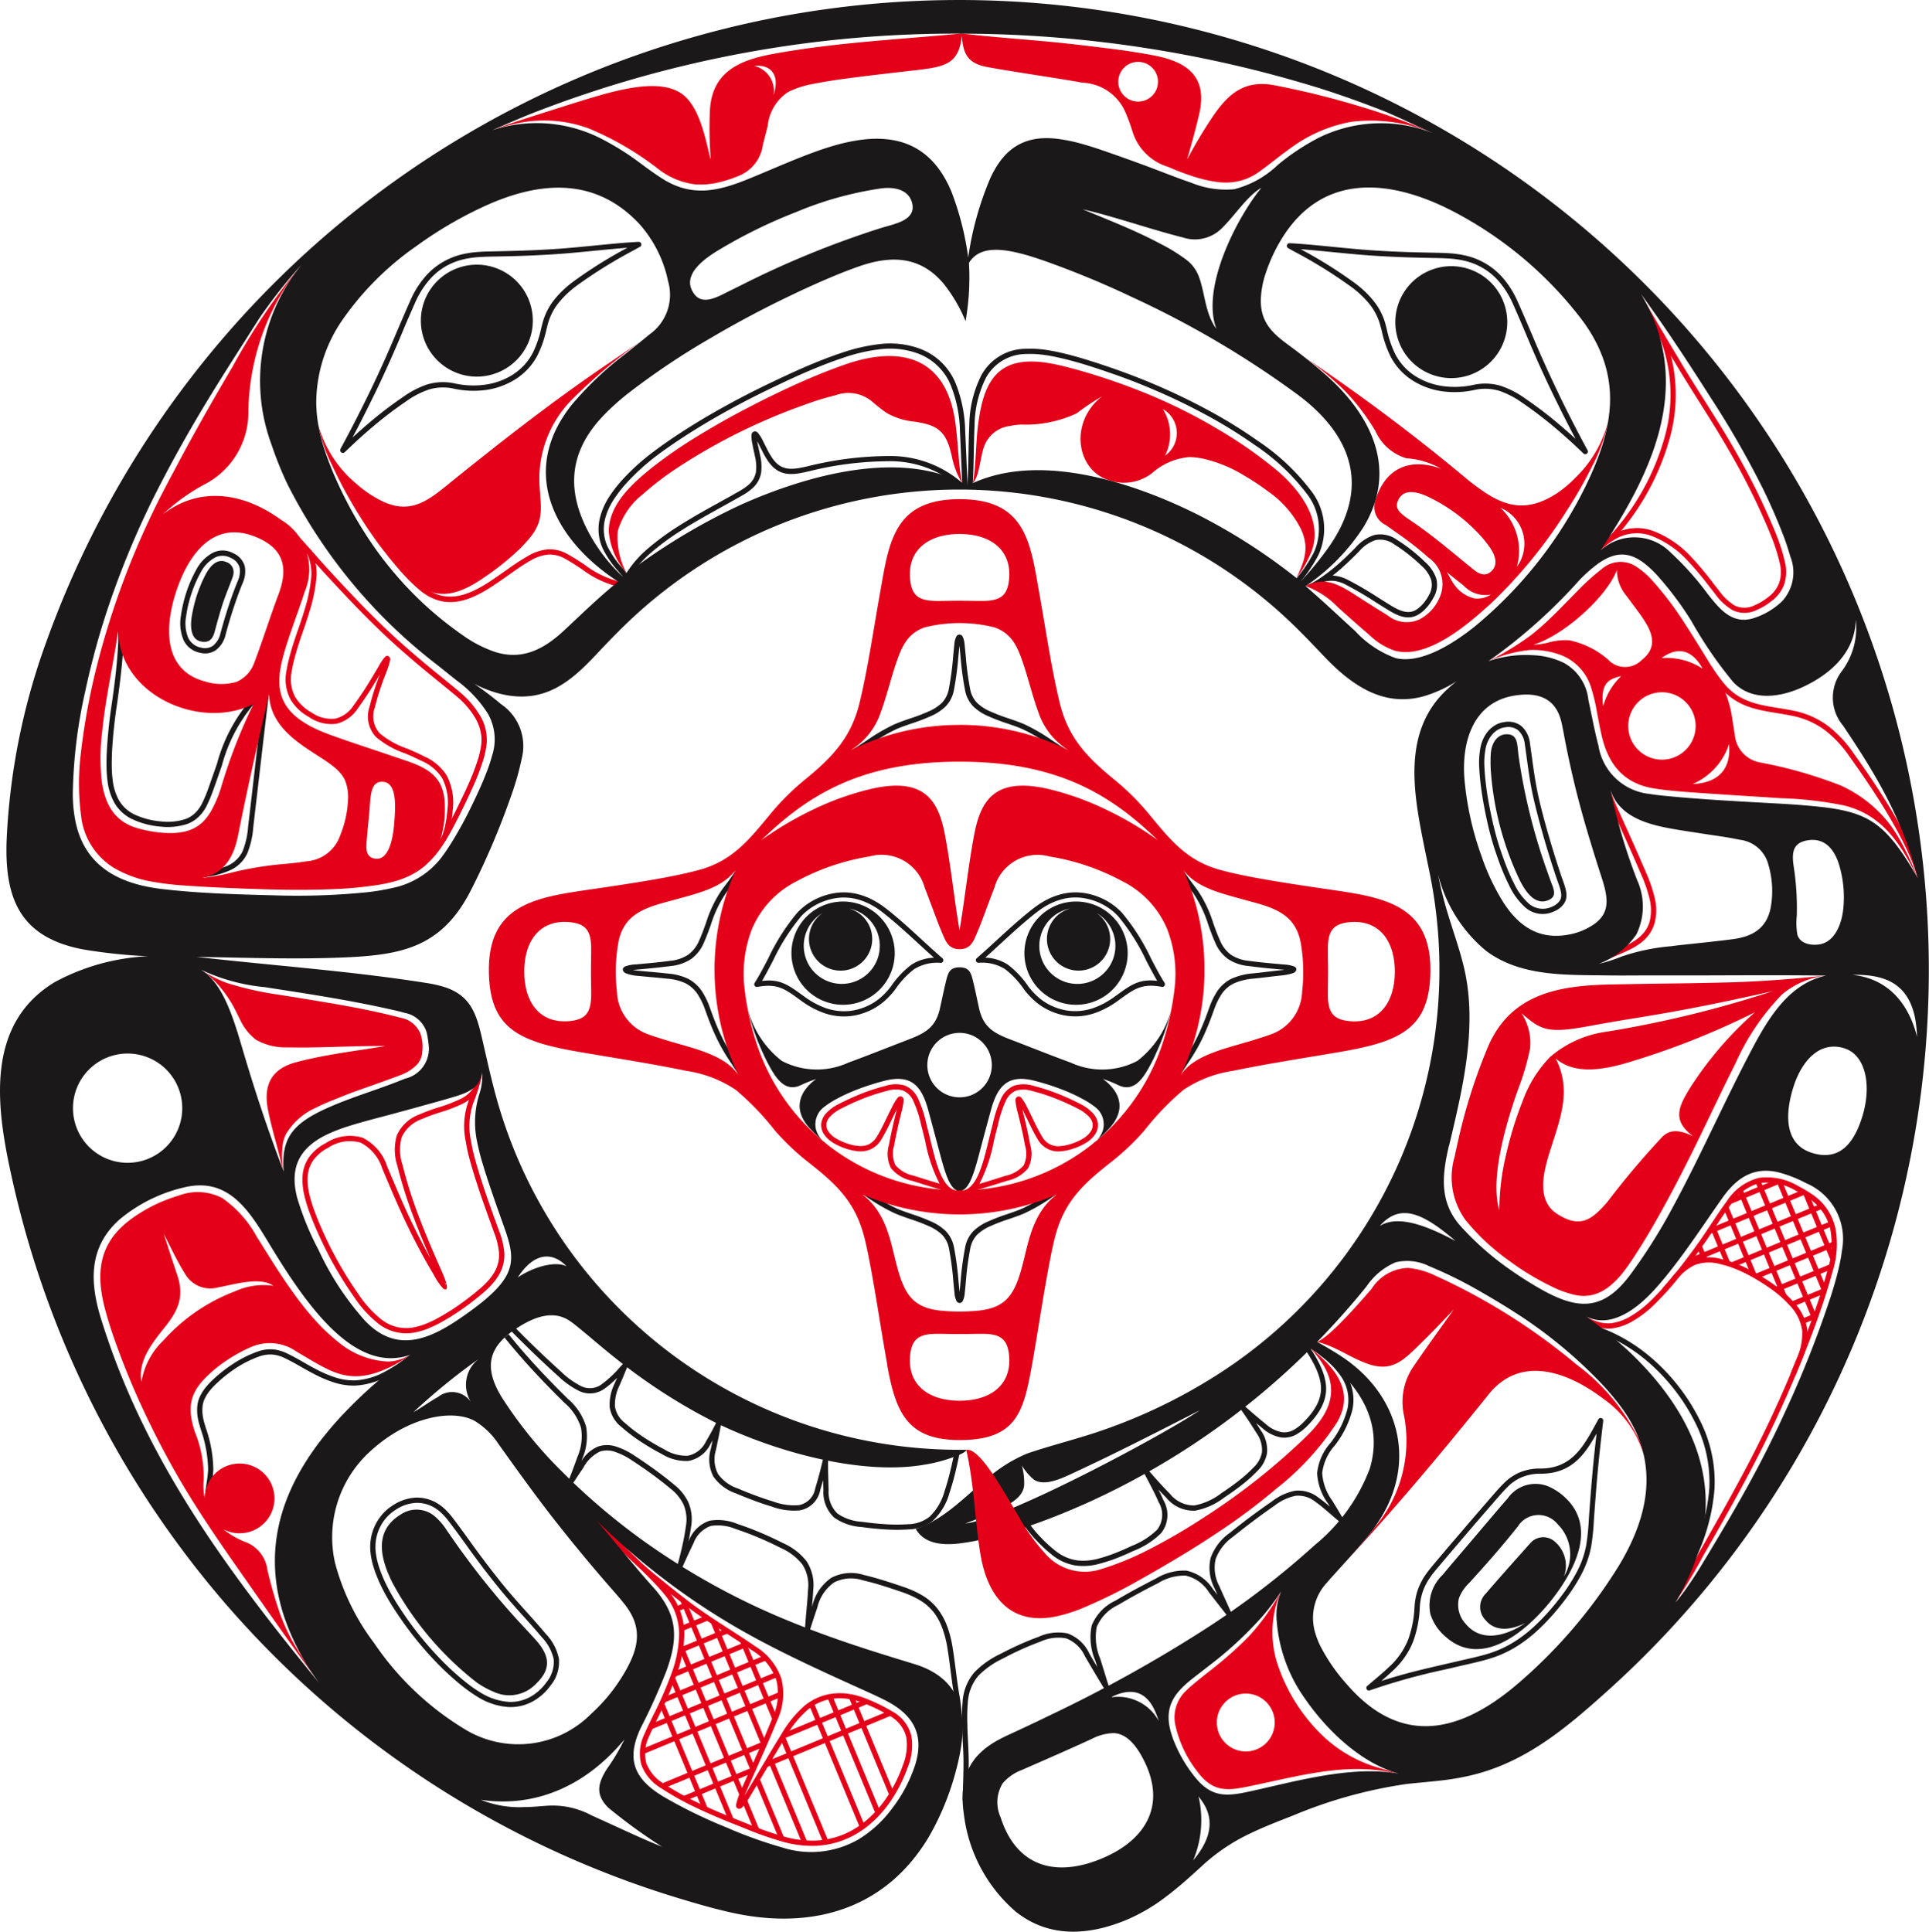 <svg xmlns="http://www.w3.org/2000/svg" width="144.749" height="144.959" viewBox="0 0 144.749 144.959">
  <g id="Group_153" data-name="Group 153" transform="translate(-17.381 -21.062)">
    <path id="Path_1683" data-name="Path 1683" d="M175.453,85.52c.14.214.283.426.431.63s.3.412.46.61c1.128,1.425,2.575,1.66,4.1,1.908.376.061.758.124,1.141.2a6.462,6.462,0,0,1,2.622,1.151,9.041,9.041,0,0,1,1.932,2.067c.7.984,1.391,1.98,2.044,3s1.273,2.058,1.835,3.133c.26.5.505,1,.719,1.505a13.791,13.791,0,0,1,.548,1.526l-.376.105a12.734,12.734,0,0,0-.534-1.477c-.213-.5-.452-1-.7-1.48-.553-1.056-1.167-2.088-1.817-3.1s-1.338-2.005-2.034-2.98a8.681,8.681,0,0,0-1.847-1.979,6.115,6.115,0,0,0-2.469-1.082c-.376-.077-.753-.139-1.125-.2-1.6-.261-3.124-.509-4.347-2.052-.164-.206-.321-.415-.472-.624s-.3-.429-.44-.647Z" transform="translate(-29.654 -14.481)" fill="#e50019"/>
    <path id="Path_1684" data-name="Path 1684" d="M166.108,96.452a4.316,4.316,0,0,0,.2.7c.089.243.194.488.3.729.369.812.739,1.632,1.129,2.5q.564,1.262,1.1,2.517a10.68,10.68,0,0,1,.636,1.862,3.856,3.856,0,0,1,0,1.891c-.4,1.4-1.617,1.919-2.781,2.417l-.189.081c-.155.066-.3.13-.44.194-.317.14-.638.281-.975.417l-.147-.365c.318-.127.645-.269.964-.412l.444-.193c.09-.041.071-.031.191-.082,1.079-.463,2.211-.947,2.557-2.163a3.5,3.5,0,0,0-.006-1.7,10.175,10.175,0,0,0-.613-1.79c-.362-.847-.73-1.682-1.1-2.511-.356-.8-.739-1.645-1.128-2.5-.111-.245-.221-.5-.313-.758a4.725,4.725,0,0,1-.216-.767Z" transform="translate(-27.93 -16.332)" fill="#e50019"/>
    <path id="Path_1685" data-name="Path 1685" d="M61.731,121.885a3.157,3.157,0,0,1-.015.412,3.286,3.286,0,0,1-.066.375,13.773,13.773,0,0,1-.452,1.455,5.264,5.264,0,0,0-.314,3.165,13.705,13.705,0,0,0,.3,1.355c.121.452.258.9.394,1.335.377,1.212.806,2.4,1.236,3.587h0l.177.488a5.721,5.721,0,0,1,.4,1.672,2.951,2.951,0,0,1-.481,1.765,4.779,4.779,0,0,1-.489.635,6.963,6.963,0,0,1-.6.577c-.494.421-1.033.841-1.592,1.233a17.518,17.518,0,0,1-1.607,1.005,9.288,9.288,0,0,1-.957.456,5.309,5.309,0,0,1-.984.292,3.377,3.377,0,0,1-2.716-.642A8.627,8.627,0,0,1,52.1,139c-.388-.549-.758-1.122-1.107-1.707-.359-.6-.7-1.214-1-1.827-.226-.449-.439-.9-.635-1.345s-.372-.874-.532-1.3a10.775,10.775,0,0,1-.434-1.389,5.008,5.008,0,0,1-.141-1.476,2.775,2.775,0,0,1,.5-1.429,3.494,3.494,0,0,1,1.241-1.042,3.286,3.286,0,0,1,2.761-.408,3.626,3.626,0,0,1,1.845,2.152l.272.639c.489,1.156.977,2.309,1.518,3.441.31.646.633,1.293.974,1.936.162.3.325.6.491.9-.416-.956-.822-1.925-1.191-2.9a34.311,34.311,0,0,1-1.3-4.078,3.838,3.838,0,0,1-.032-2.271,2.976,2.976,0,0,1,1.734-1.583c.191-.086.4-.17.624-.253s.464-.165.721-.246a11.354,11.354,0,0,0,1.656-.629,2.381,2.381,0,0,0,.974-.792c.08-.244.159-.511.231-.812a2.748,2.748,0,0,0,.057-.326,2.506,2.506,0,0,0,.014-.356ZM60.5,127.352a5.447,5.447,0,0,1,.246-3.117,4.276,4.276,0,0,1-.5.3,11.6,11.6,0,0,1-1.715.65q-.383.122-.706.241c-.215.08-.414.16-.6.243a2.618,2.618,0,0,0-1.53,1.365,3.512,3.512,0,0,0,.046,2.041,34.19,34.19,0,0,0,1.281,4.03c.512,1.342,1.08,2.659,1.652,3.946.515,1.157.525,1.545.156,1.372a4.835,4.835,0,0,1-.748-1.09q-.567-.949-1.072-1.9t-.981-1.951c-.547-1.142-1.037-2.3-1.528-3.458-.051-.122-.11-.262-.269-.638a3.293,3.293,0,0,0-1.628-1.941,2.938,2.938,0,0,0-2.437.391,3.076,3.076,0,0,0-1.1.922,2.368,2.368,0,0,0-.429,1.229,4.613,4.613,0,0,0,.131,1.361,10.588,10.588,0,0,0,.419,1.339c.156.418.332.847.526,1.283s.406.889.625,1.326c.306.6.636,1.21.99,1.8.342.573.708,1.137,1.091,1.682a8.205,8.205,0,0,0,1.769,1.955,3,3,0,0,0,2.413.576,5.1,5.1,0,0,0,.912-.272,8.142,8.142,0,0,0,.912-.436A16.728,16.728,0,0,0,60,139.619c.545-.381,1.074-.792,1.562-1.211a6.243,6.243,0,0,0,.564-.541,4.027,4.027,0,0,0,.448-.581,2.573,2.573,0,0,0,.422-1.539,5.411,5.411,0,0,0-.374-1.557l-.175-.488c-.433-1.2-.865-2.391-1.243-3.6-.138-.444-.276-.894-.4-1.35a13.462,13.462,0,0,1-.306-1.4M58.9,137.937a.929.929,0,0,0,.092.135c.1.047.037-.012-.092-.135" transform="translate(-8.167 -20.639)" fill="#e50019"/>
    <path id="Path_1686" data-name="Path 1686" d="M39.3,158.624a9.6,9.6,0,0,1,.133-1.285,10.266,10.266,0,0,0,.123-1.045A9.549,9.549,0,0,0,39,153.246L38.93,153c-.027-.091-.054-.185-.079-.283s-.047-.194-.065-.292a3.456,3.456,0,0,1-.05-.787,2.274,2.274,0,0,1,.141-.693,3.136,3.136,0,0,1,.392-.7,5.258,5.258,0,0,1,.554-.626,10.738,10.738,0,0,1,1.651-1.306,8.625,8.625,0,0,1,1.755-.878,2.885,2.885,0,0,1,1.178-.181,2.986,2.986,0,0,1,1.062.3c.447.211.875.453,1.3.7.327.187.654.372.979.537a8.515,8.515,0,0,0,1.422.593,4.458,4.458,0,0,0,1.4.2,5.214,5.214,0,0,0,2.207-.63,12.14,12.14,0,0,0,1.968-1.311l.243.306a12.326,12.326,0,0,1-2.034,1.351,5.578,5.578,0,0,1-2.375.674,4.824,4.824,0,0,1-1.526-.219,9.168,9.168,0,0,1-1.488-.621c-.343-.176-.668-.361-.994-.545-.421-.239-.841-.478-1.277-.684a2.575,2.575,0,0,0-.924-.261,2.476,2.476,0,0,0-1.02.159,8.228,8.228,0,0,0-1.674.836A10.35,10.35,0,0,0,40.1,149.9a4.519,4.519,0,0,0-.512.578,2.723,2.723,0,0,0-.344.608,1.967,1.967,0,0,0-.115.573,2.937,2.937,0,0,0,.044.7c.015.087.036.175.058.262s.048.179.076.272l.072.246a9.813,9.813,0,0,1,.567,3.175,10.3,10.3,0,0,1-.125,1.087,9.547,9.547,0,0,0-.13,1.233Z" transform="translate(-6.558 -24.934)" fill="#1a1818"/>
    <path id="Path_1687" data-name="Path 1687" d="M166.234,70.779a18.282,18.282,0,0,0,4.246-7.651,11.728,11.728,0,0,0-.461-7.46l.362-.151a12.114,12.114,0,0,1,.479,7.7,18.666,18.666,0,0,1-4.334,7.821Z" transform="translate(-28.148 -9.401)" fill="#e50019"/>
    <path id="Path_1688" data-name="Path 1688" d="M168.37,51.76c.4.705.866,1.517,1.382,2.392.562.959,1.185,2,1.831,3.081.518.861,1.057,1.717,1.6,2.571.51.807,1.02,1.614,1.5,2.4.571.943,1.118,1.895,1.641,2.867s1.014,1.96,1.474,2.976c.289.64.581,1.288.837,1.945a13.72,13.72,0,0,1,.632,2.015,3.006,3.006,0,0,1-.058,1.678,2.744,2.744,0,0,1-.9,1.211,5.648,5.648,0,0,1-.525.375,4.353,4.353,0,0,1-.617.319,2.05,2.05,0,0,1-1.822.027,4.291,4.291,0,0,1-1.321-1.229c-.118-.149-.277-.351-.434-.552a23.5,23.5,0,0,0-1.607-1.913,7.254,7.254,0,0,0-2.743-1.888,3.181,3.181,0,0,0-2.458.119,5.067,5.067,0,0,0-.737.452c-.242.175-.485.379-.731.6l-.261-.293c.248-.219.5-.429.763-.62a5.05,5.05,0,0,1,.8-.487,3.55,3.55,0,0,1,2.749-.14,7.634,7.634,0,0,1,2.9,1.986A23.963,23.963,0,0,1,173.89,73.6l.433.549a4.011,4.011,0,0,0,1.189,1.126,1.7,1.7,0,0,0,1.5-.039,3.783,3.783,0,0,0,.561-.293,4.895,4.895,0,0,0,.487-.346,2.332,2.332,0,0,0,.777-1.038,2.639,2.639,0,0,0,.045-1.463,13.225,13.225,0,0,0-.614-1.955c-.253-.65-.542-1.293-.829-1.928-.456-1.008-.946-1.99-1.463-2.952s-1.062-1.908-1.631-2.851c-.493-.817-.993-1.607-1.491-2.4-.539-.854-1.08-1.711-1.6-2.578-.637-1.061-1.261-2.1-1.834-3.084-.51-.868-.98-1.68-1.386-2.4Z" transform="translate(-27.947 -8.765)" fill="#e50019"/>
    <path id="Path_1689" data-name="Path 1689" d="M139.027,77.432a4,4,0,0,0,.463-.219c.151-.08.3-.174.451-.273a13.793,13.793,0,0,0,1.418-1.095c.442-.389.862-.8,1.281-1.226a3.177,3.177,0,0,1,1.411-.945,2.138,2.138,0,0,1,1.715.375,11.7,11.7,0,0,1,1.066.75,13.3,13.3,0,0,1,1.025.9,2.917,2.917,0,0,1,.834,1.221,1.879,1.879,0,0,1-.208,1.468,3.753,3.753,0,0,1-.448.664,3,3,0,0,1-.549.508c-.927.653-1.828.1-2.611-.388l-.069-.043c-.227-.14-.437-.272-.654-.41a26.561,26.561,0,0,0-2.323-1.356,2.394,2.394,0,0,0-.768-.238,2.118,2.118,0,0,0-.771.056l-.133.088h0a5.15,5.15,0,0,1-.479.292c-.252.139-.375-.027-.65-.125m2.59-1.293c-.227.2-.458.391-.7.578.062,0,.124.007.185.015a2.745,2.745,0,0,1,.9.275,25.623,25.623,0,0,1,2.362,1.378c.233.145.458.287.651.406l.069.043c.68.421,1.463.905,2.179.4a2.618,2.618,0,0,0,.475-.44,3.432,3.432,0,0,0,.4-.595,1.509,1.509,0,0,0,.175-1.172,2.545,2.545,0,0,0-.729-1.052,13.153,13.153,0,0,0-1-.87,11.644,11.644,0,0,0-1.032-.725,1.777,1.777,0,0,0-1.41-.327,2.8,2.8,0,0,0-1.229.84c-.424.433-.85.849-1.3,1.245" transform="translate(-23.541 -12.466)" fill="#1a1818"/>
    <path id="Path_1690" data-name="Path 1690" d="M31.777,81.826a10.716,10.716,0,0,1,.012,1.821c-.048.823-.148,1.8-.277,2.807-.055.436-.11.831-.165,1.224a37.024,37.024,0,0,0-.391,3.736c-.012.334-.021.68-.016,1.03a8.782,8.782,0,0,0,.074,1.042,3.988,3.988,0,0,0,.475,1.5,2.675,2.675,0,0,0,1.125,1.038,5.874,5.874,0,0,0,2.013.535,4.331,4.331,0,0,0,1.849-.179,2.071,2.071,0,0,0,.706-.441,2.621,2.621,0,0,0,.534-.733c.095-.188.179-.377.258-.567s.153-.392.223-.587c.131-.366.268-.76.406-1.154.054-.156.11-.312.164-.466l.069-.2a12.216,12.216,0,0,1,2.572-4.855l.276.277a11.934,11.934,0,0,0-2.479,4.707l-.069.2-.162.466c-.132.376-.263.752-.409,1.155-.073.206-.15.406-.229.6s-.173.4-.271.6a2.98,2.98,0,0,1-.617.841,2.458,2.458,0,0,1-.834.524,4.731,4.731,0,0,1-2.024.2,6.18,6.18,0,0,1-2.152-.575,3.031,3.031,0,0,1-1.287-1.187,4.4,4.4,0,0,1-.527-1.646,9.341,9.341,0,0,1-.076-1.088c-.007-.361,0-.713.016-1.048a37.1,37.1,0,0,1,.394-3.775c.06-.42.117-.841.166-1.222.128-1,.225-1.959.273-2.779a10.411,10.411,0,0,0-.01-1.749Z" transform="translate(-5.173 -13.856)" fill="#1a1818"/>
    <path id="Path_1691" data-name="Path 1691" d="M158.985,96.147c.2.893.457,1.856.738,2.834.3,1.036.62,2.076.949,3.054.037.112.084.243.128.366.248.7.452,1.272.123,1.781a1.477,1.477,0,0,1-.344.37,1.816,1.816,0,0,1-.466.262,1.973,1.973,0,0,1-2.077-.293,5.084,5.084,0,0,1-1.245-1.687c-.2-.391-.379-.8-.543-1.208s-.314-.83-.452-1.238c-.166-.481-.31-.972-.44-1.468s-.24-.989-.341-1.49c-.115-.567-.219-1.146-.3-1.723s-.141-1.157-.168-1.728a5.994,5.994,0,0,1,.086-1.436,2.7,2.7,0,0,1,.6-1.3,2.183,2.183,0,0,1,.512-.424,1.818,1.818,0,0,1,.718-.24,1.574,1.574,0,0,1,1.273.327,2.031,2.031,0,0,1,.618,1.273c.04.257.08.56.127.9.125.92.285,2.1.506,3.067m.361,2.942c-.281-.979-.535-1.95-.742-2.854-.226-.979-.387-2.172-.513-3.1-.047-.346-.09-.654-.125-.889a1.664,1.664,0,0,0-.485-1.035,1.2,1.2,0,0,0-.972-.235,1.413,1.413,0,0,0-.567.188,1.729,1.729,0,0,0-.419.351,2.3,2.3,0,0,0-.508,1.107,5.6,5.6,0,0,0-.079,1.342c.025.556.085,1.124.164,1.694s.183,1.14.3,1.7c.1.494.21.984.336,1.47s.268.962.431,1.441c.141.41.288.82.445,1.217s.335.8.528,1.175a4.721,4.721,0,0,0,1.14,1.559,1.613,1.613,0,0,0,1.694.235,1.469,1.469,0,0,0,.366-.206,1.14,1.14,0,0,0,.257-.276c.223-.346.047-.84-.166-1.435-.04-.113-.081-.231-.13-.372-.333-1-.66-2.043-.954-3.071" transform="translate(-26.168 -15.336)" fill="#1a1818"/>
    <path id="Path_1692" data-name="Path 1692" d="M44.175,87.907c-.262,2.111-.5,4.214-.746,6.312-.149,1.285-.3,2.569-.443,3.8a6.392,6.392,0,0,1-.444,1.95,2.593,2.593,0,0,1-1.447,1.341,6.232,6.232,0,0,1-.97.314,8.755,8.755,0,0,1-1.1.184l-.037-.39a7.572,7.572,0,0,0,1.049-.176,5.652,5.652,0,0,0,.911-.292,2.235,2.235,0,0,0,1.244-1.146,6.164,6.164,0,0,0,.408-1.83c.154-1.289.3-2.545.442-3.8.245-2.12.489-4.245.747-6.315Z" transform="translate(-6.601 -14.877)" fill="#1a1818"/>
    <path id="Path_1693" data-name="Path 1693" d="M49.678,62.473a11.378,11.378,0,0,0,1.033,3.019A35,35,0,0,0,54.192,71.4a20.708,20.708,0,0,0,1.837,2.156c1.944,1.98,3.515,2.084,5.891.5A20.793,20.793,0,0,0,64.555,72a11.3,11.3,0,0,0,.954-1c1.076-1.288.889-2.2.78-3.814a8.47,8.47,0,0,1,2.345-6.537,40.414,40.414,0,0,1,5.183-4.4c-.785.522-1.559,1.061-2.338,1.587-4.263,2.885-8.293,6.05-12.3,9.294-1.457,1.18-2.727,1.99-4.657,1.092a8.69,8.69,0,0,1-2.008-1.348,8.8,8.8,0,0,1-2.838-4.407" transform="translate(-8.412 -9.526)" fill="#e50019" fill-rule="evenodd"/>
    <path id="Path_1694" data-name="Path 1694" d="M148.093,68.125a12.679,12.679,0,0,1,3.846,2.853,9.262,9.262,0,0,1,.61.735c.5.664.849,1.457.213,2.015-.43.376-.9.164-1.277-.142-1.541-1.242-2.987-2.509-4.647-3.633-.8-.542-1.3-.882-1.072-1.487a1.149,1.149,0,0,1,.346-.506c.536-.422,1.445-.1,1.982.164m1.342,5.616c.168.227.293.544.516.866a2.626,2.626,0,0,0,1.56,1.126,1.808,1.808,0,0,0,1.251-.289,2.23,2.23,0,0,1-2.043-.67c-.424-.341-.862-.676-1.284-1.033m8.289-5.9c-2.727,1.79-4.546.681-6.616-.945a145.743,145.743,0,0,0-12.269-9.22,24.15,24.15,0,0,1,2.932,2.446,16.576,16.576,0,0,1,2.335,3.063,3.7,3.7,0,0,0,2.308,2.033,6.071,6.071,0,0,1,2.64.8c-2-.758-3.814-.307-4.71,1.7a4.971,4.971,0,0,0-.27.753,1.489,1.489,0,0,0,.8,1.754c.734.522,1.478,1.026,2.184,1.586.347.274.689.56,1,.846a2.408,2.408,0,0,1,.9,2.911,3.315,3.315,0,0,1-1.561,1.744A2.271,2.271,0,0,1,145.01,77c-1.251-.766-1.9-1.195-2.681-1.69-1.126-.708-2.147-1.193-3.473-.506a6.5,6.5,0,0,1,2.43,1.592c.806.724,1.611,1.438,2.43,2.145a5,5,0,0,0,1.822,1.109c2.5.7,5.673-2.109,7.322-3.623A36.486,36.486,0,0,0,158.5,69.08a31.767,31.767,0,0,0,1.851-3.249,12.3,12.3,0,0,0,1.206-3.366,8.868,8.868,0,0,1-2.453,4.214,8.756,8.756,0,0,1-1.376,1.161m-3.02,5.528a4.413,4.413,0,0,0-1.233-4.438,2.926,2.926,0,0,1,1.233,4.438" transform="translate(-23.51 -9.766)" fill="#e50019" fill-rule="evenodd"/>
    <path id="Path_1695" data-name="Path 1695" d="M101.94,62.631c-.637-5.007-4.04-5.93-8.219-4.5q-.574.2-1.145.417c-.961.368-1.911.774-2.849,1.2Q87.442,60.8,85.229,62q-1.418.774-2.793,1.622a34.886,34.886,0,0,0-2.985,2.047c-1.81,1.4-3.531,3.006-3.534,5.012a5.438,5.438,0,0,0,1.327,3.122,5.715,5.715,0,0,1-.652-3.152A5.439,5.439,0,0,1,78.461,67.9a22.43,22.43,0,0,1,2.593-1.984,44.268,44.268,0,0,1,9.582-4.746,20.487,20.487,0,0,1,2.319-.712,2.769,2.769,0,0,1,2.828.571c.186.152.386.319.617.494.1.079.238.18.4.284a5.176,5.176,0,0,0,2.066.636c1.239.2,2.112.433,2.567,1.777.081.236.155.507.227.815a6.079,6.079,0,0,0,.779,2.023c-.282-1.253-.279-2.72-.5-4.423" transform="translate(-12.855 -9.74)" fill="#e50019" fill-rule="evenodd"/>
    <path id="Path_1696" data-name="Path 1696" d="M114.5,58.136c-3.96-.666-4.931,1.514-5.322,4.783-.159,1.327-.152,3.253-.385,4.24.558-.618.546-2.1.917-2.919a2.352,2.352,0,0,1,1.863-1.386,5.757,5.757,0,0,1,.827-.11,9.043,9.043,0,0,0,4.2-.842,17.791,17.791,0,0,1,1.9-1.275c-2.509,1.955-1.943,5.634.635,6.336h0l0,0a3.451,3.451,0,0,0,3.15-.6,4.772,4.772,0,0,1,2.784-1.177,5.5,5.5,0,0,1,.965.11,10.117,10.117,0,0,1,3.047,1.226,18.591,18.591,0,0,1,1.89,1.249,7.61,7.61,0,0,1,2.455,2.822c.669,1.438.231,2.438-.335,3.676a8.982,8.982,0,0,0,1.07-1.863c.988-2.3-.7-4.653-2.515-6.2a33.259,33.259,0,0,0-4.495-3.136,39.781,39.781,0,0,0-4.83-2.446c-1.219-.518-2.463-.979-3.721-1.391-.912-.3-1.833-.571-2.756-.807-.462-.119-.914-.22-1.355-.293m8.739,6.944a3.584,3.584,0,0,0-.164-3.492,2.07,2.07,0,0,1,.164,3.492" transform="translate(-18.422 -9.824)" fill="#e50019" fill-rule="evenodd"/>
    <path id="Path_1697" data-name="Path 1697" d="M168.366,83.337c.86-.64,2.1-1,3.089.795a4.919,4.919,0,0,0-2.709-.81c-.127,0-.254.006-.38.015m2.337,9.448a4.94,4.94,0,0,0,2.731-2.988c.169,1.775-.718,2.91-2.731,2.988M168.4,85.9a2.529,2.529,0,1,0,2.528,2.529A2.529,2.529,0,0,0,168.4,85.9m-1.222-5.218c.579.956.807,1.939-.3,2.8a1.742,1.742,0,0,1-2.518-.032,6.468,6.468,0,0,0-2.9-1.449,4.621,4.621,0,0,0-1.646.185,6.136,6.136,0,0,1-1.066.15c2.38-.745,5.546-3.663,6.272-5.616a3.018,3.018,0,0,0,.735,1.967c.263.358.529.714.793,1.07.223.3.439.606.633.926m-4.139,4.729a14.333,14.333,0,0,1,.487,2.015c.109.567.213,1.141.34,1.7.487,2.146,1.631,3.614,3.916,3.988,1.139.185,2.424.267,3.777.361,1.853.13,3.837.247,5.748.374a27.829,27.829,0,0,1,4.766.547c2.886.719,4.236,2.867,5.516,5.433-.272-.685-.573-1.375-.909-2.043a13.147,13.147,0,0,0-1.161-1.946A9.687,9.687,0,0,0,181.8,92.89a33.6,33.6,0,0,0-6.041-1.723,2.315,2.315,0,0,1-1.895-2.1c-.1-.585-.17-1.126-.267-1.657a8.949,8.949,0,0,0-1.243-3.071c-.7-1.15-1.4-2.3-2.13-3.427a24.847,24.847,0,0,0-2.534-3.381,5.983,5.983,0,0,0-1.082-.966,2.143,2.143,0,0,0-2.713.076,17.552,17.552,0,0,0-1.947,1.771c-.8.806-1.578,1.636-2.425,2.4q-.445.4-.912.775a21.876,21.876,0,0,1-3.246,1.984,10.018,10.018,0,0,1,3.14-.844A5.889,5.889,0,0,1,160.5,83a3.8,3.8,0,0,1,2.54,2.417m.949,1.526c-.245-1.832.546-2.062,1.355-2.258a4.95,4.95,0,0,0-1.355,2.258" transform="translate(-26.309 -12.889)" fill="#e50019" fill-rule="evenodd"/>
    <rect id="Rectangle_17" data-name="Rectangle 17" width="3.993" height="0.391" transform="translate(147.098 111.051) rotate(-22.494)" fill="#e50019"/>
    <path id="Path_1698" data-name="Path 1698" d="M175.234,135.783l7.116-2.949.15.363-7.118,2.948Z" transform="translate(-29.672 -22.493)" fill="#e50019"/>
    <path id="Path_1699" data-name="Path 1699" d="M173.277,138.28l10.064-4.168.149.362-10.063,4.168Z" transform="translate(-29.341 -22.709)" fill="#e50019"/>
    <rect id="Rectangle_18" data-name="Rectangle 18" width="8.089" height="0.392" transform="translate(147.264 115.806) rotate(-22.493)" fill="#e50019"/>
    <rect id="Rectangle_19" data-name="Rectangle 19" width="6.353" height="0.392" transform="matrix(0.924, -0.383, 0.383, 0.924, 149.079, 116.663)" fill="#e50019"/>
    <path id="Path_1700" data-name="Path 1700" d="M181.269,141.276l4.137-1.714.15.362-4.137,1.714Z" transform="translate(-30.694 -23.632)" fill="#e50019"/>
    <path id="Path_1701" data-name="Path 1701" d="M182.715,142.749l2.452-1.016.148.361-2.45,1.017Z" transform="translate(-30.939 -24)" fill="#e50019"/>
    <path id="Path_1702" data-name="Path 1702" d="M183.671,144.42l1-.413.149.362-1,.413Z" transform="translate(-31.101 -24.385)" fill="#e50019"/>
    <rect id="Rectangle_20" data-name="Rectangle 20" width="0.391" height="1.144" transform="translate(144.702 114.638) rotate(-22.45)" fill="#e50019"/>
    <path id="Path_1703" data-name="Path 1703" d="M176.552,139l-1.15-2.778.362-.148,1.15,2.778Z" transform="translate(-29.701 -23.041)" fill="#e50019"/>
    <path id="Path_1704" data-name="Path 1704" d="M178.721,139.571l-2.117-5.113.36-.149,2.119,5.114Z" transform="translate(-29.904 -22.743)" fill="#e50019"/>
    <path id="Path_1705" data-name="Path 1705" d="M181.2,140.889l-3.3-7.955.362-.148,3.3,7.955Z" transform="translate(-30.125 -22.485)" fill="#e50019"/>
    <rect id="Rectangle_21" data-name="Rectangle 21" width="0.392" height="11.203" transform="translate(149.096 109.741) rotate(-22.501)" fill="#e50019"/>
    <path id="Path_1706" data-name="Path 1706" d="M184.826,140.3l-3.379-8.156.362-.15,3.379,8.157Z" transform="translate(-30.724 -22.35)" fill="#e50019"/>
    <path id="Path_1707" data-name="Path 1707" d="M185.857,138.114l-2.034-4.913.362-.149,2.034,4.913Z" transform="translate(-31.127 -22.53)" fill="#e50019"/>
    <path id="Path_1708" data-name="Path 1708" d="M164.084,142.114a3.774,3.774,0,0,0,1.033.459,2.51,2.51,0,0,0,.964.078,3.794,3.794,0,0,0,1.368-.492,7.79,7.79,0,0,0,1.5-1.144,21.05,21.05,0,0,0,1.475-1.591c.478-.565.93-1.144,1.35-1.707q.255-.338.5-.674c.164-.226.321-.448.475-.665.262-.376.528-.778.795-1.182.375-.57.752-1.139,1.16-1.688a4.048,4.048,0,0,1,2.437-1.762,4.6,4.6,0,0,1,2.932.623c.17.087.335.176.49.268s.309.187.45.282a4.168,4.168,0,0,1,1.845,2.6,6.736,6.736,0,0,1-.2,3.223c-.218.8-.468,1.618-.74,2.436s-.562,1.627-.865,2.423q-.964,2.539-2.077,5.02-1.094,2.442-2.342,4.82-.794,1.515-1.621,3c-.554,1-1.113,1.983-1.674,2.966-.152.264-.3.522-.439.77a38.355,38.355,0,0,1-2.261,3.721l-.308-.242a38.431,38.431,0,0,0,2.23-3.673c.14-.248.287-.5.439-.77.563-.989,1.125-1.977,1.672-2.961s1.093-1.989,1.616-2.985q1.237-2.361,2.332-4.8,1.106-2.465,2.068-5c.3-.8.594-1.608.861-2.409s.511-1.6.731-2.416a6.356,6.356,0,0,0,.194-3.037,3.79,3.79,0,0,0-1.682-2.357c-.142-.1-.286-.186-.428-.269v0c-.156-.093-.314-.177-.469-.258a4.249,4.249,0,0,0-2.685-.587,3.682,3.682,0,0,0-2.193,1.609c-.4.536-.774,1.1-1.15,1.671-.259.395-.519.787-.8,1.19-.16.227-.318.451-.478.672s-.326.449-.5.68c-.429.572-.889,1.16-1.364,1.725a21.6,21.6,0,0,1-1.5,1.62,8.1,8.1,0,0,1-1.577,1.2,4.156,4.156,0,0,1-1.512.542,2.934,2.934,0,0,1-1.113-.088,4.2,4.2,0,0,1-1.137-.506Z" transform="translate(-27.75 -22.299)" fill="#e50019"/>
    <path id="Path_1709" data-name="Path 1709" d="M171.086,141.283c.131-.15.252-.29.369-.427.1-.117.2-.233.3-.35a4.469,4.469,0,0,1,1.609-1.341,3.425,3.425,0,0,1,2.172-.087,8.2,8.2,0,0,1,1.294.418,11.184,11.184,0,0,1,1.341.665,15.428,15.428,0,0,1,1.393.9,8.619,8.619,0,0,1,1.357,1.214,3.746,3.746,0,0,1,1.056,2.167,5,5,0,0,1-.478,2.338c-.036.09-.116.283-.223.547-.074.177-.143.346-.21.512l-.362-.15c.067-.164.138-.333.21-.51.036-.089.106-.262.223-.547a4.672,4.672,0,0,0,.452-2.155,3.383,3.383,0,0,0-.959-1.945,8.156,8.156,0,0,0-1.3-1.157,15.237,15.237,0,0,0-1.357-.876,10.529,10.529,0,0,0-1.293-.642,7.618,7.618,0,0,0-1.23-.4,3.053,3.053,0,0,0-1.934.065,4.1,4.1,0,0,0-1.46,1.232c-.086.1-.184.217-.3.354-.1.12-.224.26-.372.429Z" transform="translate(-28.97 -23.528)" fill="#e50019"/>
    <path id="Path_1710" data-name="Path 1710" d="M96.876,31.169c2.466-.279,3.51-.421,3.754-2.615.09,1.486.551,2.111,1.985,2.359.261.047.513.093.756.133,1.3.221,2.6.419,3.9.625.8.127,1.607.258,2.408.4a3.675,3.675,0,0,1,3.271,2.338c.3.689.493,1.383.539,1.5a4,4,0,0,0,2.617,2.48,19.941,19.941,0,0,0,1.93.734,10.363,10.363,0,0,0,1.743.4,4.541,4.541,0,0,0,1.2.012A4.2,4.2,0,0,0,123,38.713c.549-.39,1.072-.818,1.611-1.224.333-.251.67-.5,1-.728a10.832,10.832,0,0,1,4.3-1.762,12.259,12.259,0,0,1,6.051.847,47.471,47.471,0,0,0-5.119-1.889,62.93,62.93,0,0,0-6.807-1.7c-2.133-.391-3.342.587-4.471,2.2a35.452,35.452,0,0,0-2.033,3.382c.475-1.678.586-2.077.886-3.321a5.818,5.818,0,0,0,.164-1.067c.119-2.307-1.675-3.064-3.587-3.431s-3.92-.587-5.848-.816c-2.838-.333-5.69-.481-8.526-.823-4.759.455-9.514.673-14.221,1.545-2.543.473-4.467,1.389-4.668,4.1a29.847,29.847,0,0,0,.056,3.835c-.3-1.016-.666-3.554-1.9-4.728-1.2-1.139-3.342-.831-4.8-.524-.684.145-1.358.332-2.037.532-.978.287-2,.614-3.214,1-1.489.477-2.986.939-4.45,1.491.6-.2,1.209-.365,1.781-.489a9.708,9.708,0,0,1,5.457.36,22.686,22.686,0,0,1,5.171,3.006A5.608,5.608,0,0,0,80.6,39.7a5.862,5.862,0,0,0,1.957-.188A9.264,9.264,0,0,0,84,39.016a2.908,2.908,0,0,0,1.7-2.294c.136-.518.248-.959.362-1.415a3.461,3.461,0,0,1,1.522-2.53,7,7,0,0,1,1.914-.62c.939-.184,1.895-.325,2.853-.448,1.505-.194,3.015-.368,4.522-.539M112.366,32a1.49,1.49,0,1,1,1.49,1.491A1.491,1.491,0,0,1,112.366,32M85.048,30.816c1.23-.14,1.968.666,1.445,2.2a1.91,1.91,0,0,0-1.445-2.2" transform="translate(-11.072 -4.806)" fill="#e50019" fill-rule="evenodd"/>
    <path id="Path_1711" data-name="Path 1711" d="M37.544,80.543c-3.412-.878-3.016-4.585-2.017-7.255.97-2.59,2.8-4.772,5.708-3.633,2.122.832,2.592,2.244,1.793,4.356-.635,1.688-1.171,3.418-1.808,5.1a2.461,2.461,0,0,1-1.328,1.453,4.093,4.093,0,0,1-2.349-.017M40,92.086c.7-3.573,1.513-7.072,2.321-10.622.066,2.069,1.57,3.28,3.169,4.328,1.08.708,2.182,1.308,2.552,2.21a3.423,3.423,0,0,1,.207,1.44,8.1,8.1,0,0,1-.6,2.678,2.885,2.885,0,0,1-2.536,1.915c-.589.1-1.185.155-1.781.21a24.774,24.774,0,0,0-3.67.6,16.187,16.187,0,0,1-1.834.37c-.2.028-.4.048-.6.065,1.837-.288,2.491-1.778,2.767-3.19m9.679.11c.073-.858.16-1.588.213-2.374.07-1.07.2-1.813.984-1.759,1.018.073.965,1.663.839,3.164-.1,1.214-.434,2.694-1.368,2.611s-.7-1.077-.668-1.642M31.009,76.616c-.319,2.411-.954,5.087-1.208,7.666a15.859,15.859,0,0,0-.027,3.814c.252,1.666.955,2.951,2.638,3.441a9.316,9.316,0,0,0,2.039.363c1.518.085,2.676-.2,3.5-1.6a9.051,9.051,0,0,0,.782-1.845,40.017,40.017,0,0,1,2.428-6.231c-4.026,2.036-10.181-.7-10.154-5.611M43.27,68.443c-2.717-2-6.038-2.655-8.9-.459a14.762,14.762,0,0,1,3.245-2.308,6.074,6.074,0,0,0,3.155-5.408,17.966,17.966,0,0,1,4.01-11.035,47.922,47.922,0,0,0-5.21,7.709c-1.392,2.347-2.857,4.926-4.115,7.3-.631,1.185-1.283,2.394-1.867,3.618a60.98,60.98,0,0,0-4.275,11.865,50.364,50.364,0,0,0-1.133,6.37,18.493,18.493,0,0,0,.04,4.55,5.238,5.238,0,0,0,2.522,3.918,8.494,8.494,0,0,0,2.771.993,22.649,22.649,0,0,0,2.546.3c1.973.139,3.96.216,5.937.277,1.614.048,3.23.062,4.839,0a29.313,29.313,0,0,0,3.792-.348c1.884-.315,3.62-1.024,4.4-2.926a7.758,7.758,0,0,0,.487-2.929c0-2.063-1.052-2.8-2.775-3.4-1.062-.367-2.4-.807-3.772-1.273-.849-.29-1.7-.57-2.536-.9-3.378-1.352-3.691-3.176-3.094-5.531.248-.977.6-1.945.931-2.9.268-.758.489-1.37.733-2.131a4.318,4.318,0,0,0-1.728-5.357" transform="translate(-4.752 -8.337)" fill="#e50019" fill-rule="evenodd"/>
    <path id="Path_1712" data-name="Path 1712" d="M43.25,118.235a4.409,4.409,0,0,0,2.268.547c2.463.058,4.936-.125,7.4-.1-2.215.374-4.558.637-6.737,1.226-1.864.505-2.446,1.755-2.066,3.62.174.851.391,1.661.612,2.472.189.694.347,1.4.546,2.092a6.19,6.19,0,0,1-.038-2.167,2.838,2.838,0,0,1,.221-.63,4.9,4.9,0,0,1,2.226-1.974c.433-.223.881-.415,1.315-.587.537-.214,1.086-.442,1.633-.638,1.146-.41,2.3-.807,3.441-1.24a3.335,3.335,0,0,0,1.108-.678,1.492,1.492,0,0,0,.5-1.054,3.086,3.086,0,0,0-.127-1.349,1.974,1.974,0,0,0-1.5-1.214c-2.278-.6-4.614-.994-6.937-1.374q-1.1-.181-2.191-.353a24.3,24.3,0,0,1-3.893-.879,9.669,9.669,0,0,1-1.978-1.008,6.4,6.4,0,0,1,1.425,1.274,8.868,8.868,0,0,1,1.233,1.883c.093.187.192.385.3.6a3.98,3.98,0,0,0,1.231,1.533" transform="translate(-6.614 -19.125)" fill="#e50019" fill-rule="evenodd"/>
    <path id="Path_1713" data-name="Path 1713" d="M155.64,131.1c-.664-2.271.334-6.072,1.45-9.188a18.193,18.193,0,0,0,.86-2.965,4.071,4.071,0,0,0-.647-2.639c1.507,1.291,1.945,1.553,5.223.94,1.483-.277,2.975-.512,4.462-.759,3.089-.513,6.154-1.149,9.206-1.845a82.61,82.61,0,0,1-12.5,3.053,8.169,8.169,0,0,0-4.245,1.9,9.226,9.226,0,0,0-2.039,3.26,27.154,27.154,0,0,0-1.261,4.075,18.2,18.2,0,0,0-.508,4.163m3.591-3.714c-.383,1.367-.622,3.106.738,3.982,1.729,1.112,2.6.494,3.814-.933a62.9,62.9,0,0,1,4.105-4.861c.437-.406,1.03-.645,2.294-.028-1.6-1.19-1.1-2.22-.175-3.706a26.924,26.924,0,0,1,4.82-5.6,59.125,59.125,0,0,1-9.759,3.843c-2.072.59-3.924.725-5.2-.374,1.374,2.668.094,5.049-.642,7.682m17.649-12.5a6.321,6.321,0,0,1,3.283-1.405c-2.431.26-4.861.448-7.307.516-2.966.082-6.138.095-8.961.159-3.751.085-7.3.683-9.036,4.526a41.432,41.432,0,0,0-2.359,7.451c-.071.306-.139.616-.2.925a5.459,5.459,0,0,0,.82,4.786,16.506,16.506,0,0,0,3.234,3.021,20.142,20.142,0,0,0,3.314,2,7.61,7.61,0,0,0,1.688.593c1.818.381,3.079-.93,4.03-2.313.65-.945,1.291-2,1.755-2.8,1.065-1.837,2.063-3.753,3-5.643,1.087-2.2,2.112-4.409,3.216-6.6a17.784,17.784,0,0,1,3.526-5.219" transform="translate(-25.756 -19.215)" fill="#e50019" fill-rule="evenodd"/>
    <path id="Path_1714" data-name="Path 1714" d="M35.769,139.308c-.256-.768-.341-1.018-1.026-3.132.516.989,1,2.051,1.593,2.995a2.193,2.193,0,0,0,2.524,1.023c1.177-.209,3.117-.821,4.112-.113a5.164,5.164,0,0,0-2.893.422,13.707,13.707,0,0,0-5.354,3.677,5.532,5.532,0,0,0-1.651,3.1c-.286-1.513.76-2.855,1.726-4.06.987-1.229,1.513-2.272.969-3.914m17.485,5.94c-.046.029-.109.066-.173.1a3.175,3.175,0,0,1-1.5.42,6.235,6.235,0,0,1-3.8-1.519c-2.545-1.991-4.614-5.576-6.04-7.822a8.467,8.467,0,0,0-2.613-2.932,4.015,4.015,0,0,0-3.287-.172q-.381.112-.767.258A11.473,11.473,0,0,0,32.26,135.1a7.453,7.453,0,0,0-.789.679c-1.746,1.745-1.707,3.883-1.122,6.081.179.67.385,1.335.611,1.993a58.751,58.751,0,0,0,2.823,6.733q.844,1.722,1.784,3.386c1.425,2.524,3.1,4.978,4.755,7.339,2.007,2.871,4,5.732,6.077,8.555-.045-.059-.087-.119-.13-.178-.525-.73-1-1.5-1.469-2.265a14.645,14.645,0,0,1-1.29-2.627,31.445,31.445,0,0,1-.958-3.289l-.027-.115a2.585,2.585,0,0,0-1.559-2.05,6.012,6.012,0,0,1-1.734-.984,2.617,2.617,0,1,0-1.41-2.322,4.538,4.538,0,0,1-.081-1.357,8.953,8.953,0,0,0-.651-3.613c-.529-1.594-.5-2.73.7-3.993a10.2,10.2,0,0,1,1.776-1.458,11.022,11.022,0,0,1,1.786-.961,3.5,3.5,0,0,1,3.379.38c2.352,1.356,3.744,2.514,6.493,1.372a8.929,8.929,0,0,0,2.03-1.157" transform="translate(-5.078 -22.531)" fill="#e50019" fill-rule="evenodd"/>
    <path id="Path_1715" data-name="Path 1715" d="M152.763,149.4c2.47-3.073,6.066-1.628,8.65.339a7.825,7.825,0,0,1,3.006,4.2,8.873,8.873,0,0,0-.288-1,.106.106,0,0,1-.011-.028,15.432,15.432,0,0,0-4.739-5.753,46.392,46.392,0,0,0-10.725-6.735,5.811,5.811,0,0,0-1.923-.522,3.334,3.334,0,0,0-2.73,1.559c-1.07,1.241-3.186,3.644-4.094,3.985,1.463.365,2.465,1.191,3.824,1.66,1.74.6,2.582-.21,3.734-1.332.953-.93,1.517-1.518,2.7-2.761-1.713,2.4-2.057,2.861-3.036,4.293a4.7,4.7,0,0,0-.691,3.723,10.049,10.049,0,0,1-2.336,8.486c-.184.252-.378.5-.578.735-.555.664-.961,1.12-1.5,1.717,3.8-4.093,7.247-8.221,10.74-12.564" transform="translate(-23.691 -23.689)" fill="#e50019" fill-rule="evenodd"/>
    <path id="Path_1716" data-name="Path 1716" d="M132.376,176.8a2.172,2.172,0,1,1-2.173,2.173,2.173,2.173,0,0,1,2.173-2.173m2.609-7.607a17.047,17.047,0,0,1-2.392,3.327,28.529,28.529,0,0,1-2.819,2.5c-.491.389-.983.774-1.467,1.188-.138.117-.272.238-.4.367a2.739,2.739,0,0,0-.787,2.72,8.643,8.643,0,0,0,1.557,3.277c1.051,1.433,1.965,1.587,3.631,1.252.531-.108,1.063-.221,1.594-.336,2.931-.632,5.974-1.366,8.984-.851l.669.115c.1.014.2.029.3.047-.47-.126-.941-.258-1.406-.4a10.124,10.124,0,0,1-4.31-2.44,13.258,13.258,0,0,1-3.364-5.317,7.691,7.691,0,0,1-.035-4.789c.046-.143.1-.282.151-.42a2.423,2.423,0,0,1,.094-.239" transform="translate(-21.512 -28.65)" fill="#e50019" fill-rule="evenodd"/>
    <path id="Path_1717" data-name="Path 1717" d="M67.341,53.466a4.2,4.2,0,1,0-4.2,4.2,4.2,4.2,0,0,0,4.2-4.2" transform="translate(-9.979 -8.342)" fill="#1a1818" fill-rule="evenodd"/>
    <path id="Path_1718" data-name="Path 1718" d="M51.667,62.759c.763-1.41,1.489-2.818,2.179-4.242s1.341-2.862,1.961-4.342c.2-.467.4-.935.6-1.4.174-.405.356-.82.543-1.238a7.3,7.3,0,0,1,.471-.889A6.908,6.908,0,0,1,58,49.856a5.168,5.168,0,0,1,1.29-1.1,5.36,5.36,0,0,1,1.589-.635,7.685,7.685,0,0,1,1.165-.163c.379-.027.773-.034,1.165-.043.962-.017,1.924-.042,2.89-.083s1.923-.1,2.881-.184c.644-.056,1.3-.122,1.918-.183,1.242-.12,2.342-.228,3.153-.262a.2.2,0,0,1,.2.189.193.193,0,0,1-.1.181l-.48.267a35.44,35.44,0,0,0-4.3,2.675,7.32,7.32,0,0,0-1.309,1.241,4.371,4.371,0,0,0-.822,1.6c-.042.155-.077.3-.115.445a8.376,8.376,0,0,1-.635,1.853,4.581,4.581,0,0,1-.74,1.072,4.778,4.778,0,0,1-1.016.831,5.632,5.632,0,0,1-2.122.758,6.944,6.944,0,0,1-2.414-.091,3.7,3.7,0,0,0-1.9.064,6.531,6.531,0,0,0-1.708.894,28.909,28.909,0,0,0-2.39,1.812c-.773.647-1.513,1.324-2.217,2.006a.2.2,0,0,1-.31-.234M54.2,58.686q-.78,1.611-1.62,3.2c.444-.406.9-.81,1.364-1.2a29.46,29.46,0,0,1,2.421-1.837,6.843,6.843,0,0,1,1.813-.942,4.081,4.081,0,0,1,2.094-.073,6.5,6.5,0,0,0,2.275.085,5.21,5.21,0,0,0,1.975-.7,4.44,4.44,0,0,0,.933-.761,4.3,4.3,0,0,0,.679-.984,8.143,8.143,0,0,0,.6-1.772c.04-.159.077-.314.115-.454a4.781,4.781,0,0,1,.895-1.737A7.749,7.749,0,0,1,69.126,50.2a33.5,33.5,0,0,1,4.083-2.555c-.662.05-1.438.125-2.277.207-.6.06-1.242.121-1.922.183-.969.086-1.935.144-2.9.187s-1.927.066-2.9.082c-.376.007-.756.015-1.143.044a7.044,7.044,0,0,0-1.106.153,4.936,4.936,0,0,0-1.474.587A4.8,4.8,0,0,0,58.3,50.111a6.254,6.254,0,0,0-.545.748,6.669,6.669,0,0,0-.448.841c-.166.371-.347.787-.541,1.231s-.392.919-.592,1.4c-.62,1.475-1.278,2.924-1.971,4.359" transform="translate(-8.745 -7.992)" fill="#1a1818"/>
    <path id="Path_1719" data-name="Path 1719" d="M146.97,53.6a4.2,4.2,0,1,1,4.2,4.2,4.2,4.2,0,0,1-4.2-4.2" transform="translate(-24.886 -8.364)" fill="#1a1818" fill-rule="evenodd"/>
    <path id="Path_1720" data-name="Path 1720" d="M158.84,62.025q-.84-1.592-1.62-3.2c-.7-1.436-1.352-2.883-1.971-4.359-.2-.478-.4-.948-.594-1.4s-.374-.86-.539-1.233a7.131,7.131,0,0,0-.448-.841,6.447,6.447,0,0,0-.545-.748,4.81,4.81,0,0,0-1.195-1.021,4.928,4.928,0,0,0-1.473-.588,7.156,7.156,0,0,0-1.106-.154c-.387-.027-.768-.036-1.143-.042-.974-.018-1.94-.043-2.9-.085s-1.928-.1-2.9-.186c-.679-.061-1.317-.123-1.921-.183-.84-.08-1.616-.156-2.278-.207a33.517,33.517,0,0,1,4.084,2.555,7.711,7.711,0,0,1,1.376,1.309,4.771,4.771,0,0,1,.9,1.739c.037.138.078.294.116.454a8.091,8.091,0,0,0,.6,1.772,4.279,4.279,0,0,0,1.612,1.744,5.2,5.2,0,0,0,1.976.7,6.556,6.556,0,0,0,2.275-.084,4.07,4.07,0,0,1,2.093.071,6.9,6.9,0,0,1,1.813.942,30.3,30.3,0,0,1,2.422,1.837q.7.587,1.364,1.2m-1.268-3.37c.689,1.422,1.414,2.832,2.177,4.242a.2.2,0,0,1-.307.233c-.7-.68-1.447-1.357-2.218-2.006a29.584,29.584,0,0,0-2.39-1.812,6.552,6.552,0,0,0-1.71-.894,3.686,3.686,0,0,0-1.9-.062,6.931,6.931,0,0,1-2.411.09,5.562,5.562,0,0,1-2.123-.758,4.693,4.693,0,0,1-1.758-1.9,8.451,8.451,0,0,1-.633-1.855c-.036-.145-.074-.289-.116-.444a4.366,4.366,0,0,0-.822-1.6,7.364,7.364,0,0,0-1.307-1.24,35.135,35.135,0,0,0-4.3-2.674l-.481-.268a.2.2,0,0,1-.1-.181.2.2,0,0,1,.2-.189c.812.034,1.911.141,3.152.263.62.061,1.273.124,1.919.182.958.085,1.917.143,2.88.185s1.927.064,2.89.083c.391.007.785.015,1.165.042a7.69,7.69,0,0,1,1.165.164,5.308,5.308,0,0,1,1.589.633,5.222,5.222,0,0,1,1.291,1.1,6.865,6.865,0,0,1,.578.795,7.277,7.277,0,0,1,.471.887q.282.629.543,1.238c.2.464.4.933.6,1.4.621,1.482,1.274,2.922,1.961,4.343" transform="translate(-23.227 -8.016)" fill="#1a1818"/>
    <path id="Path_1721" data-name="Path 1721" d="M76.949,74.064c-.152-.2-.308-.384-.463-.572a7.39,7.39,0,0,1-1.18-1.723,3.506,3.506,0,0,1-.208-2.3,5.262,5.262,0,0,1,.7-1.587,10.046,10.046,0,0,1,1.059-1.349,16.717,16.717,0,0,1,2.247-2.015c.8-.608,1.63-1.162,2.421-1.67q.8-.512,1.634-1t1.675-.945q.789-.429,1.574-.828.8-.407,1.592-.783c.841-.4,1.69-.8,2.553-1.17s1.732-.714,2.627-1.014a13.5,13.5,0,0,1,2.946-.679,6.5,6.5,0,0,1,3.023.365,4.666,4.666,0,0,1,2.636,2.569,10.193,10.193,0,0,1,.721,3.6c.045.944.079,1.754.112,2.551.021.508.042,1.009.068,1.563l-.391.017c-.025-.532-.046-1.047-.068-1.563-.033-.785-.066-1.58-.113-2.55a9.785,9.785,0,0,0-.689-3.461,4.283,4.283,0,0,0-2.419-2.364,6.08,6.08,0,0,0-2.843-.341,13.079,13.079,0,0,0-2.86.662c-.875.292-1.739.634-2.6,1s-1.7.762-2.539,1.163c-.54.258-1.07.517-1.585.779s-1.051.542-1.563.822q-.842.456-1.664.939t-1.621.992c-.779.5-1.6,1.047-2.4,1.651A16.759,16.759,0,0,0,77.15,66.8a9.689,9.689,0,0,0-1.018,1.3,4.851,4.851,0,0,0-.652,1.468,3.138,3.138,0,0,0,.185,2.051,7.176,7.176,0,0,0,1.122,1.631c.163.2.325.391.473.583Z" transform="translate(-12.699 -9.549)" fill="#1a1818"/>
    <path id="Path_1722" data-name="Path 1722" d="M108.31,67.163c.056-.851.071-1.687.087-2.522.013-.679.026-1.357.058-2.026a8.54,8.54,0,0,1,.914-3.782,3.806,3.806,0,0,1,3.33-1.968,7.44,7.44,0,0,1,1.12.033c.37.038.743.1,1.106.174.766.159,1.534.365,2.294.6s1.509.483,2.239.74c.388.137.777.278,1.162.426s.76.294,1.146.452a48,48,0,0,1,4.5,2.122,36.277,36.277,0,0,1,3.862,2.376,16.374,16.374,0,0,1,3.9,3.638,4.659,4.659,0,0,1,.623,4.917,11.02,11.02,0,0,1-1.22,1.853l-.212.279-.313-.233.214-.282A10.766,10.766,0,0,0,134.3,72.17a4.293,4.293,0,0,0-.591-4.522A16.011,16.011,0,0,0,129.9,64.1a35.977,35.977,0,0,0-3.82-2.35,47.454,47.454,0,0,0-4.458-2.1q-.562-.232-1.135-.449c-.39-.148-.774-.289-1.153-.42-.731-.257-1.478-.511-2.225-.738s-1.5-.429-2.259-.585c-.35-.072-.708-.131-1.067-.169a6.986,6.986,0,0,0-1.06-.033,3.446,3.446,0,0,0-3.012,1.772,8.179,8.179,0,0,0-.86,3.608c-.033.677-.047,1.343-.059,2.014-.017.847-.033,1.7-.087,2.54Z" transform="translate(-18.34 -9.628)" fill="#1a1818"/>
    <path id="Path_1723" data-name="Path 1723" d="M77.33,75.2a8.216,8.216,0,0,1,1.757-2.077,19.4,19.4,0,0,1,2.337-1.71c.99-.631,2-1.193,3.018-1.755.529-.293,1.058-.586,1.568-.879.115-.066.225-.135.331-.208a3.509,3.509,0,0,0,.282-.218,1.636,1.636,0,0,0,.578-.986,3.34,3.34,0,0,0-.083-1.206c-.032-.152-.061-.289-.1-.468-.033-.156-.058-.284-.077-.385a2.417,2.417,0,0,1-.071-.738.261.261,0,0,1,.2-.237.285.285,0,0,1,.267.093,2.72,2.72,0,0,1,.4.638l.092.184c.086.169.12.239.233.459a5.326,5.326,0,0,0,.322.56,2.658,2.658,0,0,0,.334.418c.645.644,1.483.456,2.308.272h.008a25.448,25.448,0,0,1,6.074-.78,8.187,8.187,0,0,1,5.634,2.073l-.271.284A7.8,7.8,0,0,0,97.1,66.566a25.105,25.105,0,0,0-5.981.77l-.008,0c-.93.208-1.874.417-2.669-.377a3.228,3.228,0,0,1-.385-.479,6.071,6.071,0,0,1-.344-.6c-.046-.089-.1-.2-.233-.46l-.092-.185c-.032-.064-.064-.123-.093-.176.01.051.02.108.032.17.027.142.052.262.076.381l.1.464a3.669,3.669,0,0,1,.086,1.352,2.007,2.007,0,0,1-.706,1.214,3.865,3.865,0,0,1-.316.248c-.111.075-.23.15-.358.224-.532.3-1.053.594-1.575.883-1.01.561-2.02,1.119-3,1.743a18.657,18.657,0,0,0-2.287,1.674,7.822,7.822,0,0,0-1.675,1.976Z" transform="translate(-13.094 -10.892)" fill="#1a1818"/>
    <path id="Path_1724" data-name="Path 1724" d="M160.2,103.012c-.144-.387-.285-.773-.419-1.16a44.159,44.159,0,0,1-2.1-8.507c-.027-.209-.049-.419-.071-.635-.05-.5-.146-.957-.685-1.015-.809-.088-1.283.611-1.336,1.477a10.789,10.789,0,0,0,0,1.193,22.913,22.913,0,0,0,2.032,7.969c.365.8,1.121,2.256,2.254,1.818.581-.225.52-.627.329-1.139" transform="translate(-26.344 -15.525)" fill="#1a1818" fill-rule="evenodd"/>
    <path id="Path_1725" data-name="Path 1725" d="M156.657,162.638a1.832,1.832,0,0,1,2.994-.228,3.179,3.179,0,0,1,.5,3.922,2.372,2.372,0,0,0-.65-2.556,1.3,1.3,0,0,0-1.93.126c-1.1,1.237-2.224,2.485-3.3,3.741a1.4,1.4,0,0,0-.008,1.986c.464.569,1.371,1.006,2.987.213-1.486,1.008-3.306,1.461-4.462.086a2.1,2.1,0,0,1-.527-1.942,3.1,3.1,0,0,1,.763-1.141c1.262-1.386,2.244-2.484,3.627-4.206m3.541-2.25a4.368,4.368,0,0,0-1.229-.8,2.545,2.545,0,0,0-3.042.9c-.375.426-.737.85-1.093,1.269q-1.432,1.692-2.87,3.377c-.287.337-.584.693-.91,1.085a3.173,3.173,0,0,0-.926,2.956,3.635,3.635,0,0,0,1.1,1.661c2.754,2.518,6.154-.432,7.911-2.622s3.568-5.538,1.057-7.824" transform="translate(-25.405 -26.988)" fill="#1a1818" fill-rule="evenodd"/>
    <path id="Path_1726" data-name="Path 1726" d="M154.64,158.386a3.836,3.836,0,0,1,1.137-.812,3.9,3.9,0,0,1,1.63-.327c2.333,0,3.211-1.6,4.167-3.349.083-.15.17-.311.189-.346a.2.2,0,0,1,.266-.077.2.2,0,0,1,.1.2c-.381,3.148-.483,4.5-.639,6.585l-.022.286c-.017.219-.029.412-.042.6a18.079,18.079,0,0,1-.189,1.88,7.458,7.458,0,0,1-.726,2.122,13.3,13.3,0,0,1-1.2,1.88c-.3.4-.616.795-.944,1.167s-.67.729-1.018,1.06a10.8,10.8,0,0,1-1.66,1.308,8.459,8.459,0,0,1-1.915.9c-.62.2-1.252.344-1.9.493-.189.041-.379.084-.626.142-.323.077-.689.162-1.052.244a47.246,47.246,0,0,0-5.581,1.553.2.2,0,0,1-.251-.119.193.193,0,0,1,.061-.217c.347-.293.657-.555.918-.778s.516-.452.735-.66a5.565,5.565,0,0,0,1.413-2.033,8.154,8.154,0,0,0,.477-2.444,4.96,4.96,0,0,1,.219-1.212,4.764,4.764,0,0,1,.611-1.213q.113-.167.236-.326c.086-.112.177-.224.275-.341.672-.8,1.348-1.593,2.038-2.4s1.359-1.587,2.058-2.391c.076-.086.151-.174.227-.262.336-.389.67-.777,1.007-1.114m1.3-.454a3.454,3.454,0,0,0-1.02.729c-.327.329-.656.712-.988,1.095l-.226.262q-1.035,1.19-2.057,2.387-1.006,1.18-2.036,2.4c-.094.112-.181.219-.262.325s-.158.211-.223.308a4.288,4.288,0,0,0-.562,1.116,4.446,4.446,0,0,0-.2,1.116,8.473,8.473,0,0,1-.5,2.56,5.931,5.931,0,0,1-1.508,2.174c-.223.211-.47.433-.749.673-.044.039-.088.077-.135.116,1.7-.552,3.125-.88,4.645-1.233.326-.073.658-.151,1.049-.243.175-.042.4-.093.63-.144.637-.145,1.258-.285,1.867-.483a8.223,8.223,0,0,0,1.826-.862,10.348,10.348,0,0,0,1.6-1.263c.334-.319.669-.668.992-1.035s.636-.752.925-1.141a12.988,12.988,0,0,0,1.163-1.823,7.027,7.027,0,0,0,.691-2.013,17.73,17.73,0,0,0,.184-1.837c.014-.209.027-.418.042-.606l.021-.286c.14-1.855.235-3.132.522-5.605-.915,1.633-1.9,3.019-4.214,3.019a3.5,3.5,0,0,0-1.469.293" transform="translate(-24.444 -25.984)" fill="#1a1818"/>
    <path id="Path_1727" data-name="Path 1727" d="M38.412,76.525a3,3,0,0,1,1.268-1.281,1.658,1.658,0,0,1,1.508.048,1.5,1.5,0,0,1,.866,1,2.134,2.134,0,0,1-.177,1.272c-.254.627-.481,1.259-.689,1.895s-.4,1.28-.574,1.934a2.026,2.026,0,0,1-.713,1.158,1.45,1.45,0,0,1-1.22.206,1.713,1.713,0,0,1-1.219-.935,3.281,3.281,0,0,1-.2-1.854,10.127,10.127,0,0,1,.424-1.792,9.439,9.439,0,0,1,.724-1.647m1.43-.926a2.627,2.627,0,0,0-1.091,1.118,9.175,9.175,0,0,0-.694,1.58,9.791,9.791,0,0,0-.406,1.72,2.885,2.885,0,0,0,.161,1.627,1.335,1.335,0,0,0,.954.726,1.071,1.071,0,0,0,.9-.14,1.658,1.658,0,0,0,.564-.944c.178-.654.367-1.3.58-1.953s.441-1.287.7-1.921a1.771,1.771,0,0,0,.159-1.037,1.131,1.131,0,0,0-.662-.733,1.286,1.286,0,0,0-1.168-.043" transform="translate(-6.302 -12.714)" fill="#1a1818"/>
    <path id="Path_1728" data-name="Path 1728" d="M39,82.09c.64.089.835-.309.968-.8.177-.656.354-1.309.56-1.955.229-.714.526-1.391.775-2.092a1.215,1.215,0,0,0,.056-.214.8.8,0,0,0-.564-.929c-.7-.281-1.228.384-1.542.987a10.542,10.542,0,0,0-1.027,3.172c-.1.691-.09,1.71.774,1.83" transform="translate(-6.465 -12.875)" fill="#1a1818" fill-rule="evenodd"/>
    <path id="Path_1729" data-name="Path 1729" d="M47.164,73.058c.556.59,1.079,1.184,1.6,1.772.38.432.759.86,1.137,1.274.687.751,1.386,1.5,2.108,2.254s1.44,1.474,2.182,2.187,1.5,1.381,2.268,2.042,1.562,1.309,2.356,1.952l.5.41.5.415a6.694,6.694,0,0,1,1.429,1.619,3.5,3.5,0,0,1,.539,2.636,7.219,7.219,0,0,1-.232.938,16.962,16.962,0,0,1-.658,1.73c-.248.566-.513,1.119-.778,1.667-.246.508-.485.985-.714,1.42s-.446.824-.654,1.157c-.12.2-.246.39-.381.58a7.062,7.062,0,0,1-.444.568,6.715,6.715,0,0,1-.745.746,3.86,3.86,0,0,1-1,.617l-.151-.364a3.448,3.448,0,0,0,.9-.552,6.434,6.434,0,0,0,.7-.7c.155-.179.293-.358.42-.538s.253-.37.369-.558c.2-.321.412-.7.639-1.135s.463-.905.706-1.407c.267-.548.531-1.1.773-1.653a16.663,16.663,0,0,0,.643-1.691,6.693,6.693,0,0,0,.219-.884,3.5,3.5,0,0,0,.051-.834,3.461,3.461,0,0,0-.537-1.534,6.331,6.331,0,0,0-1.346-1.522c-.1-.087-.282-.233-.5-.412l-.5-.412c-.8-.645-1.588-1.293-2.362-1.957s-1.543-1.345-2.284-2.058-1.478-1.453-2.194-2.2-1.414-1.5-2.114-2.259c-.395-.433-.768-.856-1.142-1.28-.511-.581-1.028-1.165-1.592-1.764Z" transform="translate(-7.938 -12.371)" fill="#e50019"/>
    <path id="Path_1730" data-name="Path 1730" d="M58.388,96.681a4.163,4.163,0,0,0,.3-.914,8.3,8.3,0,0,0,.179-1.212,4.043,4.043,0,0,0-.386-2.386,3.456,3.456,0,0,0-1.546-1.3c-.206-.1-.411-.2-.614-.292s-.424-.189-.624-.272a6.746,6.746,0,0,1-2.19-1.235,2.264,2.264,0,0,1-.477-2.282,19.281,19.281,0,0,1,.77-2.406c-.241.4-.466.776-.691,1.131-.31.486-.618.942-.959,1.408a2.672,2.672,0,0,1-1.6,1.157,2.927,2.927,0,0,1-2.064-.5A3.676,3.676,0,0,1,47.122,86.3a3.2,3.2,0,0,1-.329-2.2c.054-.331.13-.673.219-1.016s.191-.689.3-1.027c.1-.312.208-.633.328-.974.167-.487.348-1.01.509-1.557a11.467,11.467,0,0,0,.485-2.3,3.559,3.559,0,0,0-.34-2.009l.344-.189a3.932,3.932,0,0,1,.387,2.229,11.863,11.863,0,0,1-.5,2.377c-.159.542-.344,1.078-.516,1.576v0c-.12.346-.233.674-.323.963-.106.339-.207.678-.293,1.008s-.16.661-.211.979a2.818,2.818,0,0,0,.281,1.94,3.335,3.335,0,0,0,1.227,1.143,2.562,2.562,0,0,0,1.788.448,2.281,2.281,0,0,0,1.36-1c.333-.454.637-.9.944-1.386s.616-1,.963-1.594a3.69,3.69,0,0,1,.42-.625c.133-.133.249-.133.35-.021v0a.3.3,0,0,1,.052.26,5.23,5.23,0,0,1-.262.837l-.047.127a20.359,20.359,0,0,0-.841,2.586,1.91,1.91,0,0,0,.375,1.924,6.5,6.5,0,0,0,2.062,1.147c.222.092.434.187.634.277s.423.2.625.3a3.805,3.805,0,0,1,1.711,1.452,4.4,4.4,0,0,1,.439,2.611,8.673,8.673,0,0,1-.187,1.27,4.617,4.617,0,0,1-.336,1Z" transform="translate(-7.914 -12.705)" fill="#e50019"/>
    <path id="Path_1731" data-name="Path 1731" d="M56.2,75.152c.442.579.839,1.052,1.2,1.45s.7.721,1.013,1c2.17,1.939,4.3.441,6.238-.929l.287-.2.106-.076a16.421,16.421,0,0,1,1.391-.9A3.533,3.533,0,0,1,68,74.979a2.69,2.69,0,0,1,1.457.376c.454.252.858.518,1.253.779a7.123,7.123,0,0,0,2.919,1.335l-.062.386a7.44,7.44,0,0,1-3.073-1.393c-.387-.256-.783-.52-1.226-.763a2.325,2.325,0,0,0-1.249-.329,3.189,3.189,0,0,0-1.384.464c-.483.271-.956.6-1.356.884l-.106.075h0l-.284.2c-2.063,1.455-4.322,3.048-6.724.9a14.177,14.177,0,0,1-1.041-1.027c-.373-.406-.778-.887-1.229-1.476Z" transform="translate(-9.464 -12.696)" fill="#e50019"/>
    <path id="Path_1732" data-name="Path 1732" d="M63.823,175.409A2.758,2.758,0,0,0,67,174.791c1.229-1.172.952-2.2-.085-3.338-.411-.453-.831-.9-1.248-1.349a59,59,0,0,1-4.114-5.034c-.518-.7-.769-1.082-1.255-1.773a4.635,4.635,0,0,0-.972-1.114,2.115,2.115,0,0,0-2.474-.094c-2.09,1.26-1.515,3.385-.629,5.149a23.748,23.748,0,0,0,6.321,7.471,6.755,6.755,0,0,0,1.277.7" transform="translate(-9.385 -27.387)" fill="#1a1818" fill-rule="evenodd"/>
    <path id="Path_1733" data-name="Path 1733" d="M67.895,174.75a4.053,4.053,0,0,1-.437.518,4.122,4.122,0,0,1-.522.439,3.458,3.458,0,0,1-2.163.659,5.022,5.022,0,0,1-2.416-.808q-.275-.168-.542-.36c-.179-.125-.351-.257-.518-.39a20.356,20.356,0,0,1-1.686-1.512c-.576-.576-1.122-1.183-1.636-1.805-.361-.439-.708-.891-1.038-1.351s-.657-.945-.955-1.422c-.187-.3-.366-.608-.533-.918s-.319-.621-.458-.94c-.1-.229-.189-.456-.267-.677s-.15-.454-.206-.681a5.485,5.485,0,0,1-.131-.743,3.959,3.959,0,0,1-.008-.735,3.737,3.737,0,0,1,.518-1.6,3.6,3.6,0,0,1,1.162-1.193,3.485,3.485,0,0,1,1.713-.582,2.935,2.935,0,0,1,1.66.447,3.338,3.338,0,0,1,.608.483,6.036,6.036,0,0,1,.537.616c.469.613.933,1.256,1.395,1.9l.034.048c.391.542.789,1.079,1.2,1.616s.817,1.053,1.247,1.578c.539.657,1.091,1.273,1.644,1.888.492.55.985,1.1,1.447,1.652a3.812,3.812,0,0,1,.979,1.847,2.778,2.778,0,0,1-.625,2.025m-.714.24a3.505,3.505,0,0,0,.393-.466,2.4,2.4,0,0,0,.557-1.747,3.467,3.467,0,0,0-.89-1.649c-.476-.567-.957-1.106-1.44-1.641-.565-.629-1.131-1.261-1.654-1.9q-.637-.778-1.257-1.589c-.4-.531-.806-1.073-1.2-1.627l-.034-.048c-.456-.631-.913-1.264-1.391-1.888a5.545,5.545,0,0,0-.5-.575,2.973,2.973,0,0,0-.537-.427,2.551,2.551,0,0,0-1.44-.39,3.057,3.057,0,0,0-1.519.522,3.226,3.226,0,0,0-1.037,1.062,3.326,3.326,0,0,0-.463,1.43,3.618,3.618,0,0,0,.007.664,5.173,5.173,0,0,0,.122.687c.052.213.119.429.194.644s.164.441.258.654c.13.3.28.606.444.91s.337.6.521.9c.3.475.611.945.939,1.4s.667.9,1.024,1.331c.5.61,1.041,1.209,1.608,1.777a19.83,19.83,0,0,0,1.653,1.481q.249.2.5.38c.17.12.345.235.522.343a4.669,4.669,0,0,0,2.225.752,3.08,3.08,0,0,0,1.924-.591,3.711,3.711,0,0,0,.471-.4" transform="translate(-9.205 -27.203)" fill="#1a1818"/>
    <path id="Path_1734" data-name="Path 1734" d="M67.383,145.269q.844.867,1.714,1.7t1.763,1.64a6.131,6.131,0,0,0,1.433,1.04,1.491,1.491,0,0,0,1.508-.046,8.175,8.175,0,0,0,1.457-1.343c.1-.11.206-.223.243-.261l.725-.773-.4.979c-.134.326-.235.571-.314.76-.09.214-.176.42-.277.655a3.2,3.2,0,0,0-.348,1.588,1.951,1.951,0,0,0,.741,1.227,12.657,12.657,0,0,0,1.337,1.028,17.607,17.607,0,0,0,1.621.959,3.155,3.155,0,0,0,1.754.481,1.917,1.917,0,0,0,1.384-1.087c.134-.225.256-.435.379-.662s.242-.449.377-.722l.6-1.209-.235,1.331c-.134.756-.253,1.314-.373,1.881l-.007.032a2.4,2.4,0,0,0,.154,1.8,3.008,3.008,0,0,0,1.484,1.087c.439.188.881.366,1.327.531s.885.316,1.342.454a4.472,4.472,0,0,0,1.92.27,1.538,1.538,0,0,0,1.222-1.244c.133-.445.232-.79.319-1.121s.166-.651.26-1.053l.38-1.622.007,1.665c0,.442,0,.8.011,1.146s.016.677.031,1.087a2.254,2.254,0,0,0,.663,1.772,3.629,3.629,0,0,0,1.851.622c.578.079,1.165.144,1.749.179a12.99,12.99,0,0,0,1.715,0,2.656,2.656,0,0,0,1.6-.568,4.124,4.124,0,0,0,1.12-1.906c.129-.38.256-.817.383-1.319s.255-1.072.383-1.7l.382.077c-.131.647-.258,1.218-.385,1.719s-.26.956-.392,1.347a4.5,4.5,0,0,1-1.237,2.08,3.012,3.012,0,0,1-1.829.66,13.444,13.444,0,0,1-1.764,0c-.593-.037-1.19-.1-1.779-.181a3.951,3.951,0,0,1-2.049-.712,2.6,2.6,0,0,1-.8-2.055c-.01-.274-.018-.517-.023-.755-.062.227-.135.47-.218.749A1.9,1.9,0,0,1,88.76,159a4.771,4.771,0,0,1-2.1-.283q-.687-.206-1.37-.463c-.449-.167-.895-.347-1.341-.535a3.377,3.377,0,0,1-1.668-1.248,2.756,2.756,0,0,1-.2-2.082l.007-.032c.043-.2.086-.4.129-.611l-.162.275a2.276,2.276,0,0,1-1.674,1.273,3.511,3.511,0,0,1-1.98-.522,17.843,17.843,0,0,1-1.659-.982,12.866,12.866,0,0,1-1.381-1.06,2.306,2.306,0,0,1-.868-1.474,3.559,3.559,0,0,1,.376-1.788c.061-.14.119-.277.179-.42a6.261,6.261,0,0,1-1.039.885,1.859,1.859,0,0,1-1.881.073A6.562,6.562,0,0,1,70.6,148.9q-.891-.8-1.772-1.648T67.1,145.543Z" transform="translate(-11.362 -24.598)" fill="#1a1818"/>
    <path id="Path_1735" data-name="Path 1735" d="M66.8,145.885c.689.856,1.41,1.684,2.154,2.49s1.513,1.592,2.3,2.364a4.409,4.409,0,0,1,1.361,2.066,4.208,4.208,0,0,1-.284,2.429l-.064.179a2.649,2.649,0,0,1,1.258-1.1,2.114,2.114,0,0,1,1.326,0,5.392,5.392,0,0,1,1.43.708h0c.52.337,1.042.7,1.548,1.066.478.35.944.71,1.382,1.077a3.786,3.786,0,0,1,1.062,1.294,3.242,3.242,0,0,1,.225,1.876q-.077.543-.189,1.093l.017-.032a2.508,2.508,0,0,1,1.563-1.513,3.8,3.8,0,0,1,2.1.247c.562.185,1.131.4,1.694.638.594.25,1.172.519,1.724.8a4.567,4.567,0,0,1,1.758,1.359,3.269,3.269,0,0,1,.5,2.141c-.022.418-.057.841-.094,1.266l.037-.111a3.522,3.522,0,0,1,1.422-2.061,3.19,3.19,0,0,1,2.441-.206c.5.117.994.258,1.492.412s.989.317,1.469.482a7.385,7.385,0,0,1,1.4.628A4.166,4.166,0,0,1,99,166.5a4.928,4.928,0,0,1,.7,1.262,8.28,8.28,0,0,1,.411,1.563c.095.57.169,1.146.243,1.731.035.265.07.533.11.835s.082.567.125.842a14.214,14.214,0,0,1,.249,2.879l-.391-.017a13.859,13.859,0,0,0-.243-2.8c-.046-.287-.09-.575-.127-.849s-.072-.552-.109-.84c-.074-.57-.145-1.134-.243-1.714a7.742,7.742,0,0,0-.39-1.487,4.446,4.446,0,0,0-.638-1.162,3.841,3.841,0,0,0-1.069-.918,7.087,7.087,0,0,0-1.323-.593c-.491-.169-.979-.331-1.454-.479s-.971-.286-1.469-.4a2.816,2.816,0,0,0-2.15.159,3.17,3.17,0,0,0-1.251,1.849c-.065.2,0,.016-.113.34s-.237.714-.443,1.356l-.382-.071c.029-.418.067-.863.107-1.307.047-.536.1-1.069.124-1.616a2.888,2.888,0,0,0-.425-1.9,4.234,4.234,0,0,0-1.615-1.234c-.554-.282-1.122-.548-1.7-.79-.543-.229-1.1-.439-1.665-.626a3.491,3.491,0,0,0-1.884-.241,2.166,2.166,0,0,0-1.31,1.308c-.2.408-.362.758-.622,1.329l-.227.5-.365-.134c.135-.487.262-.986.373-1.482s.206-1,.275-1.5a2.868,2.868,0,0,0-.194-1.657,3.416,3.416,0,0,0-.956-1.158c-.434-.362-.892-.719-1.361-1.063-.505-.367-1.019-.721-1.529-1.052a5.146,5.146,0,0,0-1.324-.662,1.756,1.756,0,0,0-1.089-.008,2.788,2.788,0,0,0-1.25,1.222c-.02.029-.04.061-.095.14-.193.285-.345.514-.527.79l-.147.221-.344-.181c.135-.331.247-.62.351-.9s.208-.562.32-.879a3.867,3.867,0,0,0,.274-2.206,4.072,4.072,0,0,0-1.256-1.878c-.791-.778-1.564-1.567-2.312-2.377s-1.472-1.645-2.171-2.509Z" transform="translate(-11.259 -24.703)" fill="#1a1818"/>
    <path id="Path_1736" data-name="Path 1736" d="M134.937,147.166a10.9,10.9,0,0,1,.577.972,6.218,6.218,0,0,1,.366.825,4.691,4.691,0,0,1,.181.67,2.938,2.938,0,0,1,.038.852,3.224,3.224,0,0,1-.33,1.082,4.9,4.9,0,0,1-.622.926,7.476,7.476,0,0,1-.539.583,3.6,3.6,0,0,1-.645.5,1.864,1.864,0,0,1-1.205.279,2.827,2.827,0,0,1-1.416-.691c-.166-.135-.325-.267-.477-.392.106.167.221.346.344.542a2.54,2.54,0,0,1,.467,1.72,2.429,2.429,0,0,1-.708,1.319,10.849,10.849,0,0,1-1.176,1.058c-.423.331-.871.649-1.314.942a5.122,5.122,0,0,1-2.213.993,2.644,2.644,0,0,1-2.157-.984c-.2-.2-.393-.4-.581-.611.132.267.261.537.377.808a2.2,2.2,0,0,1-.173,2.473,6.055,6.055,0,0,1-2.071,1.331c-.175.083-.346.16-.514.235s-.346.148-.518.219c-.248.1-.5.2-.757.282s-.505.162-.763.228a4.434,4.434,0,0,1-1.744.139,3.724,3.724,0,0,1-1.777-.772,10.136,10.136,0,0,1-1.1-1,9.617,9.617,0,0,1-.963-1.144l.323-.22a9.293,9.293,0,0,0,.922,1.091,9.742,9.742,0,0,0,1.06.959,3.353,3.353,0,0,0,1.593.694,4.152,4.152,0,0,0,1.595-.129c.238-.062.484-.136.733-.221s.491-.175.737-.277c.17-.067.339-.14.508-.214s.341-.154.5-.231a5.741,5.741,0,0,0,1.938-1.227,1.839,1.839,0,0,0,.113-2.069c-.226-.529-.5-1.045-.763-1.557-.116-.22-.232-.441-.3-.578l-.669-1.314.989,1.095c.2.219.293.327.391.438.391.437.789.882,1.2,1.291a2.291,2.291,0,0,0,1.846.871,4.8,4.8,0,0,0,2.03-.932c.434-.287.873-.594,1.289-.923a10.325,10.325,0,0,0,1.132-1.018,2.074,2.074,0,0,0,.606-1.106,2.16,2.16,0,0,0-.41-1.455c-.223-.356-.418-.661-.606-.945s-.365-.541-.552-.8l-1-1.385,1.285,1.122c.237.207.479.419.748.648s.537.454.833.694a2.47,2.47,0,0,0,1.218.607,1.493,1.493,0,0,0,.958-.229,3.192,3.192,0,0,0,.574-.449,7.308,7.308,0,0,0,.512-.552,4.516,4.516,0,0,0,.571-.85,2.826,2.826,0,0,0,.29-.949,2.548,2.548,0,0,0-.033-.739,4.2,4.2,0,0,0-.167-.611,5.939,5.939,0,0,0-.34-.773c-.149-.282-.333-.595-.559-.937Z" transform="translate(-19.222 -24.92)" fill="#1a1818"/>
    <path id="Path_1737" data-name="Path 1737" d="M134.859,147.332c.134.1.262.2.385.3s.248.212.368.325c.15.14.3.29.442.45s.281.326.408.5a3.51,3.51,0,0,1,.655,2.907,7.24,7.24,0,0,1-1.355,2.713,3.725,3.725,0,0,0-.908,2.021,3.884,3.884,0,0,0,.754,2.068c.135.219.266.439.4.658.058.1.21.352.37.622l.577.966-.868-.715c-.217-.179-.4-.341-.587-.5-.378-.327-.756-.656-1.151-.936a2.05,2.05,0,0,0-1.493-.454,3.792,3.792,0,0,0-1.562.729c-.541.372-1.074.758-1.6,1.153s-1.035.791-1.543,1.2h0a3.543,3.543,0,0,0-1.293,1.67,2.911,2.911,0,0,0,.275,2.024c.169.381.3.683.423.947s.264.587.458,1.014l.648,1.432-.981-1.23c-.277-.35-.533-.679-.807-1.03-.171-.223-.351-.453-.522-.671a2.776,2.776,0,0,0-1.741-1.247,3.724,3.724,0,0,0-2.067.562q-.766.386-1.514.792c-.5.272-1,.553-1.482.845a3.188,3.188,0,0,0-1.613,1.647,4.152,4.152,0,0,0,.263,2.394c.155.489.329,1.06.621,2.009l.012.044.468,1.524-.822-1.366c-.3-.494-.547-.909-.781-1.3-.223-.377-.428-.725-.645-1.1a2.549,2.549,0,0,0-1.406-1.341,3.194,3.194,0,0,0-1.949.25c-.464.169-.931.361-1.39.567-.484.218-.963.454-1.421.7a6.376,6.376,0,0,0-1.836,1.291,3.385,3.385,0,0,0-.787,2.014,14.063,14.063,0,0,0-.031,1.724l0,.1c.007.341.026.708.044,1.081.025.5.052,1.02.054,1.544,0,.559-.014,1.111-.029,1.639-.012.437-.027.856-.027,1.279h-.392c0-.381.013-.827.027-1.29.015-.527.032-1.078.029-1.627,0-.506-.029-1.024-.054-1.528-.017-.366-.036-.728-.046-1.088v-.1a14.186,14.186,0,0,1,.032-1.77,3.764,3.764,0,0,1,.883-2.238,6.657,6.657,0,0,1,1.946-1.378c.456-.242.943-.481,1.445-.706.468-.212.944-.405,1.415-.576a3.539,3.539,0,0,1,2.19-.261,2.911,2.911,0,0,1,1.638,1.521c.194.337.383.66.59,1.01-.054-.174-.1-.338-.157-.5a4.459,4.459,0,0,1-.262-2.625,3.522,3.522,0,0,1,1.785-1.868c.489-.292.99-.576,1.5-.851s1.018-.545,1.526-.8a4.06,4.06,0,0,1,2.293-.6,3.141,3.141,0,0,1,2,1.395l.335.427c-.079-.174-.15-.337-.218-.491a3.274,3.274,0,0,1-.293-2.29,3.888,3.888,0,0,1,1.424-1.864v0q.761-.616,1.555-1.21c.522-.39,1.06-.776,1.618-1.16a4.129,4.129,0,0,1,1.732-.8,2.415,2.415,0,0,1,1.769.521c.3.208.575.439.849.672-.046-.076-.095-.155-.145-.238a4.234,4.234,0,0,1-.812-2.283,4.049,4.049,0,0,1,.984-2.241,6.894,6.894,0,0,0,1.287-2.561,3.132,3.132,0,0,0-.589-2.6,5.385,5.385,0,0,0-.381-.468c-.133-.148-.274-.29-.419-.426-.112-.105-.23-.209-.351-.309s-.244-.2-.365-.283Z" transform="translate(-18.257 -24.948)" fill="#1a1818"/>
    <path id="Path_1738" data-name="Path 1738" d="M81.954,170.419l.878-.363.149.361-.879.365Z" transform="translate(-13.877 -28.796)" fill="#e50019"/>
    <path id="Path_1739" data-name="Path 1739" d="M82.4,172.093l1.942-.8.148.362-1.94.8Z" transform="translate(-13.952 -29.004)" fill="#e50019"/>
    <path id="Path_1740" data-name="Path 1740" d="M82.293,173.922l3.529-1.462.15.362-3.529,1.462Z" transform="translate(-13.935 -29.203)" fill="#e50019"/>
    <path id="Path_1741" data-name="Path 1741" d="M81.707,175.934l5.52-2.286.148.361L81.857,176.3Z" transform="translate(-13.835 -29.404)" fill="#e50019"/>
    <path id="Path_1742" data-name="Path 1742" d="M80.754,178.082l7.67-3.177.149.362L80.9,178.444Z" transform="translate(-13.674 -29.617)" fill="#e50019"/>
    <path id="Path_1743" data-name="Path 1743" d="M79.6,180.339l9.5-3.937.15.362L79.745,180.7Z" transform="translate(-13.478 -29.87)" fill="#e50019"/>
    <path id="Path_1744" data-name="Path 1744" d="M78.875,182.5l10.37-4.3.15.362-10.372,4.3Z" transform="translate(-13.356 -30.175)" fill="#e50019"/>
    <path id="Path_1745" data-name="Path 1745" d="M80.7,185.187l7.635-3.162.148.362-7.634,3.162Zm9.036-3.743,6.273-2.6.148.362-6.272,2.6Z" transform="translate(-13.665 -30.284)" fill="#e50019"/>
    <path id="Path_1746" data-name="Path 1746" d="M82.627,186.311l5.163-2.138.148.362-5.163,2.138Zm6.146-2.546L98.1,179.9l.149.364-9.329,3.864Z" transform="translate(-13.991 -30.462)" fill="#e50019"/>
    <path id="Path_1747" data-name="Path 1747" d="M83.742,187.223l-3.269-7.891.362-.149,3.269,7.891Z" transform="translate(-13.627 -30.341)" fill="#e50019"/>
    <path id="Path_1748" data-name="Path 1748" d="M85.86,187.662l-4.406-10.633.362-.151,4.406,10.637Z" transform="translate(-13.793 -29.951)" fill="#e50019"/>
    <path id="Path_1749" data-name="Path 1749" d="M87.909,187.953l-.925-2.232.362-.15.925,2.232Zm-1.1-2.662L82.213,174.2l.362-.15,4.593,11.087Z" transform="translate(-13.921 -29.473)" fill="#e50019"/>
    <path id="Path_1750" data-name="Path 1750" d="M89.81,187.864l-1.84-4.442.362-.148,1.838,4.44Zm-2.148-5.185L82.393,169.96l.362-.15,5.269,12.721Z" transform="translate(-13.952 -28.754)" fill="#e50019"/>
    <path id="Path_1751" data-name="Path 1751" d="M92.012,188.523l-2.632-6.356.361-.149,2.633,6.355Zm-3.056-7.38-3.823-9.227.363-.15L89.318,181Z" transform="translate(-14.416 -29.085)" fill="#e50019"/>
    <path id="Path_1752" data-name="Path 1752" d="M100.651,186.025,97.617,178.7l.361-.148,3.035,7.325Z" transform="translate(-16.53 -30.234)" fill="#e50019"/>
    <path id="Path_1753" data-name="Path 1753" d="M94.04,188.74l-3.259-7.87.362-.148,3.259,7.868ZM90.213,179.5l-2.432-5.871.362-.148,2.432,5.871Z" transform="translate(-14.864 -29.375)" fill="#e50019"/>
    <path id="Path_1754" data-name="Path 1754" d="M97.832,188.564l-3.824-9.232.362-.148,3.824,9.232Z" transform="translate(-15.918 -30.341)" fill="#e50019"/>
    <path id="Path_1755" data-name="Path 1755" d="M99.285,187.4l-3.613-8.722.362-.149,3.613,8.723Z" transform="translate(-16.2 -30.231)" fill="#e50019"/>
    <path id="Path_1756" data-name="Path 1756" d="M74.925,162.545c.967,1.066,1.766,1.9,2.461,2.582.148.147.292.283.431.416l0,0,.313.3c.385.354.739.661,1.078.936l.116.094c.877.712,1.65,1.342,2.444,1.94.958.725,1.96,1.372,2.96,2.018.661.427,1.322.852,1.977,1.307a4.578,4.578,0,0,1,1.945,2.413,4.677,4.677,0,0,1-.3,3.114c-.5,1.239-1.006,2.381-1.558,3.618-.234.522-.474,1.061-.733,1.651-.062.144-.118.275-.168.392.054-.083.111-.175.17-.276.3-.5.628-1.052.953-1.6.544-.918,1.087-1.837,1.664-2.767a8.472,8.472,0,0,1,1.637-2.028,4.073,4.073,0,0,1,2.444-1,4.626,4.626,0,0,1,1.067.059,5.947,5.947,0,0,1,1.1.307c.356.138.706.289,1.043.452s.664.341.979.529a2.863,2.863,0,0,1,1.464,1.873,4.354,4.354,0,0,1-.272,2.319h0a10.951,10.951,0,0,1-.625,1.44,10.64,10.64,0,0,1-.812,1.324,8.646,8.646,0,0,1-1.561,1.651,6.741,6.741,0,0,1-1.82,1.057,6.627,6.627,0,0,1-2.211.438,8.179,8.179,0,0,1-2.234-.277,24.944,24.944,0,0,1-2.956-1.032c-.109-.045-.221-.088-.487-.191-1.062-.419-2.122-.861-3.111-1.332a21.29,21.29,0,0,1-2.7-1.5,3.422,3.422,0,0,1-1.482-1.763,3.3,3.3,0,0,1,.239-2.307h0c.144-.341.312-.689.481-1.035l.064-.133.121-.25a28.418,28.418,0,0,0,1.317-3,9.082,9.082,0,0,0,.618-3.11,4.644,4.644,0,0,0-1.081-2.913c-.349-.431-.77-.883-1.188-1.3-.287-.292-.567-.564-.818-.8s-.507-.474-.782-.744c-.7-.682-1.5-1.522-2.477-2.6Zm6.61,6.575c-.393-.3-.785-.6-1.19-.929a4.971,4.971,0,0,1,1.026,2.973,9.4,9.4,0,0,1-.639,3.245,28.772,28.772,0,0,1-1.333,3.046l-.122.25-.063.133c-.162.334-.326.673-.472,1.016a2.94,2.94,0,0,0-.227,2.039,3.068,3.068,0,0,0,1.327,1.555,20.956,20.956,0,0,0,2.648,1.467c.979.466,2.032.905,3.088,1.32l.488.194a24.541,24.541,0,0,0,2.91,1.014,7.847,7.847,0,0,0,2.127.268,6.279,6.279,0,0,0,2.083-.414,6.363,6.363,0,0,0,1.712-1,8.117,8.117,0,0,0,1.489-1.577,9.961,9.961,0,0,0,.781-1.273,10.744,10.744,0,0,0,.6-1.389,4.017,4.017,0,0,0,.258-2.112,2.489,2.489,0,0,0-1.283-1.617c-.3-.181-.62-.354-.946-.511s-.674-.31-1.013-.439a5.358,5.358,0,0,0-1.026-.287,4.231,4.231,0,0,0-.979-.056,3.694,3.694,0,0,0-2.214.908,8.039,8.039,0,0,0-1.558,1.932c-.556.9-1.107,1.83-1.66,2.763-.307.52-.614,1.04-.953,1.6a5.518,5.518,0,0,1-.681.973c-.122.117-.238.144-.343.081s-.133-.166-.108-.326a6.268,6.268,0,0,1,.433-1.2c.249-.568.5-1.121.734-1.655.548-1.23,1.054-2.365,1.552-3.606a4.3,4.3,0,0,0,.292-2.855,4.213,4.213,0,0,0-1.791-2.2c-.641-.443-1.3-.871-1.964-1.3-1.011-.652-2.021-1.3-2.987-2.036" transform="translate(-12.638 -27.524)" fill="#e50019"/>
    <path id="Path_1757" data-name="Path 1757" d="M165.118,145.169a11.884,11.884,0,0,1,2.234,1.02,12.939,12.939,0,0,1,2.036,1.482,14.971,14.971,0,0,1,1.946,2.086,14.6,14.6,0,0,1,1.5,2.388,10.222,10.222,0,0,1,1.141,5.183,14.728,14.728,0,0,1-1.368,5.163l-.358-.156a14.365,14.365,0,0,0,1.335-5.025,9.839,9.839,0,0,0-1.1-4.992A14.209,14.209,0,0,0,171.024,150a14.746,14.746,0,0,0-1.895-2.033,12.682,12.682,0,0,0-1.974-1.436,11.551,11.551,0,0,0-2.162-.985Z" transform="translate(-27.938 -24.582)" fill="#1a1818"/>
    <path id="Path_1758" data-name="Path 1758" d="M68.819,42.07a9.267,9.267,0,0,1,2.159,4.04c.027.11.052.221.073.328a3.647,3.647,0,0,1-1.42,4.036c-.567.474-1.151.936-1.729,1.4a25.238,25.238,0,0,0-4.083,3.866C59.788,60.81,62.6,65.946,67.308,69c-1.547,1.256-2.915,2.609-4.094,3.7-1.458,1.351-3.055,2.207-5.074,1.6a9.336,9.336,0,0,1-2.555-1.321,26.369,26.369,0,0,1-4.749-4.249A27.317,27.317,0,0,1,49.1,66.544a30.583,30.583,0,0,1-2.991-5.291,22.5,22.5,0,0,1-.825-2.134,13.718,13.718,0,0,1-.43-1.635,10.434,10.434,0,0,1-.2-1.919,11,11,0,0,1,1.928-6.148A22.1,22.1,0,0,1,52.2,43.8a29.882,29.882,0,0,1,5.124-2.992c3.848-1.749,8.08-2.3,11.492,1.263M55.206,76.43c-.454-.364-1-.8-1.457-1.165a39.543,39.543,0,0,1-11.276-13.62,27.042,27.042,0,0,1-1.183-2.952,13.76,13.76,0,0,1,2.283-13.5,38.458,38.458,0,0,0-3.194,4.053c-1.237,1.953-2.5,3.892-3.706,5.867-1.4,2.293-2.726,4.635-3.944,7.025a64.861,64.861,0,0,0-3.294,7.655,57.9,57.9,0,0,0-2.123,7.474,37.384,37.384,0,0,0-.925,7.613,10.419,10.419,0,0,0,.227,2.244c.739,3.313,3.344,4.58,6.469,4.945,2.741.322,5.521.4,8.277.47a52.6,52.6,0,0,0,7.006-.218,16.33,16.33,0,0,0,2.08-.347,6.174,6.174,0,0,0,3.731-2.443c.194-.27.382-.555.573-.85a29.927,29.927,0,0,0,1.63-2.987c.346-.705.67-1.42.962-2.146a13.18,13.18,0,0,0,.511-1.5,3.906,3.906,0,0,0-.331-3.161,9.242,9.242,0,0,0-2.315-2.46m-9.13,20.8c4.72-.154,7.881-.587,10.152-5.006.287-.557.56-1.118.826-1.685a57.916,57.916,0,0,0,2.3-5.683,19.91,19.91,0,0,0,.716-2.569A3.791,3.791,0,0,0,58.526,78.2,24.622,24.622,0,0,0,56.5,76.662a8.792,8.792,0,0,0,2.141.8c3.182.7,5.127-.972,7.024-2.993.777-.826,1.566-1.651,2.387-2.435a36.029,36.029,0,0,1,49.805.1c.827.793,1.628,1.637,2.416,2.467,2.011,2.115,4.422,3.874,7.53,2.99a9.784,9.784,0,0,0,2.426-1.116c-.265.21-.523.433-.769.664-3.281,3.094-2.491,7.612-1.707,11.524.153.766.315,1.524.464,2.264a36.088,36.088,0,0,1-16.525,37.952,40.6,40.6,0,0,1-8.836,4.072c-1.636.523-3.207.918-4.853,1.479a11,11,0,0,0-3.058,1.927c-1.705,1.378-3.163,3.009-5.3,3.733.6,1.054,1.823,1.22,3.037,1.112a14.832,14.832,0,0,0,1.808-.3,31.727,31.727,0,0,0,3.431-.956c1.535-.514,3.042-1.128,4.484-1.768a56.969,56.969,0,0,0,16.866-11.618c3.125,2.041,5.611,5.082,4.445,8.986a13.593,13.593,0,0,1-4.119,5.742,63.478,63.478,0,0,1-8.338,6.379,105.315,105.315,0,0,1-11.628,6.444q-1.5.729-3.017,1.424c-.254.118-.5.237-.726.36-2.356,1.253-3.005,3.073-2.637,5.6a11.473,11.473,0,0,0,3.9,7.321c2.478,1.961,5.373,1.782,8.136.679a13.523,13.523,0,0,0,3.12-1.8c.954-.714,1.845-1.522,2.747-2.35a14.25,14.25,0,0,1,3.281-2.257c1.155-.579,2.367-1.043,3.511-1.491a34.937,34.937,0,0,1,8.592-2.377c.86-.088,1.691-.161,2.493-.25a19,19,0,0,0,2.183-.368c4.172-.963,7.253-3.588,10.335-6.361A72.774,72.774,0,1,0,24.387,73.556a49.767,49.767,0,0,0-2.956,14.637c-.217,4.605,1,7.506,5.729,8.407a39.9,39.9,0,0,0,4.865.513,16.294,16.294,0,0,0-6.989,1.939c-5.508,3.328-4.284,10.019-3.1,15.22a72.91,72.91,0,0,0,49.859,53.513c1.374.416,2.774.827,4.184,1.13,5.193,1.114,9.987.036,13.249-3.768a13.967,13.967,0,0,0,1.408-1.972,20.263,20.263,0,0,0,2.013-4.911c.915-3.4.973-6.785-3.125-8.039-.785-.241-1.57-.48-2.352-.725-2.269-.707-4.511-1.477-6.708-2.364A53.489,53.489,0,0,1,69.09,140.9a48.956,48.956,0,0,1-5.965-5.085,32.437,32.437,0,0,1-4.492-5.513c-1.558-2.475-.981-4.022,1.3-5.423,1.116-.687,2.517-1.235,3.745-.4.095.063.188.133.279.2,1.033.812,2.014,1.7,3.047,2.511a42.622,42.622,0,0,0,7.57,4.9c4.393,2.161,10.917,4.015,15.727,3.175a11.391,11.391,0,0,0,2.6-.737c.275-.12.513-.255.532-.377-.174,0-.349,0-.522,0a36.058,36.058,0,0,1-34.787-26.595c-.367-1.356-.67-2.724-.985-4.093-.452-1.968-.839-3.473-3.07-4.1a9.88,9.88,0,0,0-1.155-.245c-5.691-.9-11.239-1.275-17.246-1.955,3.183.042,6.819.183,10.416.066m-5.309,2.2c.856.135,1.715.266,2.573.4,1.868.295,3.735.612,5.586.993.61.125,1.218.26,1.824.4.18.042.361.088.535.142a2.113,2.113,0,0,1,1.655,1.489,7.017,7.017,0,0,1,.13.833,2.3,2.3,0,0,1-1.766,2.614c-1.872.775-3.829,1.324-5.686,2.139-2.688,1.182-3.627,2.275-3.412,4.828-1.19-3.088-2.223-6.223-3.154-9.4-.714-2.44-1.5-4.795-3.064-5.746a14.4,14.4,0,0,0,4.78,1.31M55.192,107.6c.917-.281,1.773-.672,1.916-1.808a4.413,4.413,0,0,1-.238,1.735,7.081,7.081,0,0,0-.184,3.306,17.531,17.531,0,0,0,.473,1.9c.464,1.541,1.033,3.121,1.6,4.72.721,2.023.9,3.208-.839,4.894a13.761,13.761,0,0,1-1.234,1.047c-.6.454-1.225.9-1.871,1.306-2.259,1.42-4.455,1.953-6.537-.274a21.588,21.588,0,0,1-3.451-5.275,21.246,21.246,0,0,1-1.612-3.945c-.507-2-.049-3.635,2.3-4.742a12.141,12.141,0,0,1,1.376-.539c1.176-.382,2.386-.679,3.579-1,.726-.2,1.449-.393,2.171-.595.85-.235,1.7-.467,2.545-.725M67.931,54.973a17.844,17.844,0,0,0-1.6,1.438c-3.033,3.065-2.936,6.356-.645,9.892a12.52,12.52,0,0,0,1.967,2.323,46.8,46.8,0,0,1,8.879-5.4c4.825-2.159,12.063-4.26,16.993-1.421,5.109-2.639,12.275-.3,17.081,2.073a43.824,43.824,0,0,1,7.919,5.106,23.63,23.63,0,0,0,2.195-2.7c3.042-4.463,1.6-8.275-2.328-11.247a71.509,71.509,0,0,0-12.6-7.425A68,68,0,0,0,99.21,44.9c-2.871-1-4.716-1.19-5.578.179a18.979,18.979,0,0,1-.252,4.372,11.7,11.7,0,0,0-1.6-2.748c-1.737-2.119-3.925-2.192-6.254-1.407-.567.194-1.133.408-1.693.636-1.528.623-3.034,1.322-4.516,2.052-1.705.841-3.382,1.746-5.016,2.71a55.644,55.644,0,0,0-6.369,4.276M120.515,144.1c.1-.125.21-.248.321-.37,1.184-1.316,1.686-1.845,2.542-2.869a13.426,13.426,0,0,0,1.216-1.682c2.627-4.4,1.186-9.185-2.855-11.932-.614-.416-1.278-.806-1.976-1.19,1.308-1.35,2.52-2.7,3.7-4.162a5,5,0,0,1,2.185-1.814,3.7,3.7,0,0,1,2.519.29,31.654,31.654,0,0,1,3.714,1.83c.916.522,1.859,1.082,2.781,1.678a34.745,34.745,0,0,1,6.332,5.2,18.84,18.84,0,0,1,1.7,2.034c2.774,3.9,2.019,7.915-.3,11.747a37.806,37.806,0,0,1-7.39,8.683c-3.946,3.443-8.638,5.312-13.052.16a13.239,13.239,0,0,1-2-2.927,6.119,6.119,0,0,1-.381-1.048,3.873,3.873,0,0,1,.939-3.624M70.735,38.829c2.122,1.3,4.05.876,6.175.024,1.895-.758,3.754-1.626,5.688-2.285,3.851-1.308,7.769-1.484,9.716,3.16a21.885,21.885,0,0,1,1.263,4.948,23.636,23.636,0,0,1,1.646-5.921c.868-1.887,2.2-3.269,4.884-3a12.233,12.233,0,0,1,2.04.408c.637.178,1.283.395,1.926.619q1.387.483,2.769.993c1.165.43,2.319.9,3.491,1.3a6.786,6.786,0,0,0,3.211.479,7.372,7.372,0,0,0,3.258-1.816,16.864,16.864,0,0,1,3.159-2.087,10.593,10.593,0,0,1,8.47-.313c-.86-.366-2.85-1.329-3.718-1.669-1.548-.606-3.113-1.169-4.7-1.673a91.489,91.489,0,0,0-26.578-4.115,87.293,87.293,0,0,0-32.36,5.892c-.936.361-2.21.92-3.219,1.355a10.654,10.654,0,0,1,8.434.765,20.037,20.037,0,0,1,2.73,1.744c.513.382,1.114.822,1.715,1.191m58.929,72.488c.979-4.133,2.063-8.565,1.233-12.806-.454-2.323-1.551-4.669-2.055-7.518a10.811,10.811,0,0,0,3.614,5.732c2.588,1.92,5.928,1.78,8.994,1.826,1.256.018,2.428,0,3.39,0q2.152.007,4.3,0c2.936-.009,5.871-.024,8.807.014-2.573.558-4.106,2.81-5.386,5.2-2.141,4.009-3.949,8.187-6.115,12.187a40.853,40.853,0,0,1-3.2,5.077c-2.026,2.711-3.908,2.636-6.665,1.087-.78-.439-1.577-.948-2.311-1.461a21.734,21.734,0,0,1-3.716-3.255c-1.639-1.818-1.431-3.821-.9-6.088M98.529,136.407c.806.494,2.053-.106,2.918-.51,3.221-1.5,5.651-2.74,9.51-4.716-2.55,1.759-14.461,8.145-17.6,8.5.669-.247,1.389-.534,2.085-.863.851-.4,2.239-.931,2.333-2.011a4.879,4.879,0,0,0-.175-1.484,4.039,4.039,0,0,0,.925,1.08M85.708,152.174c.5.227,1,.455,1.494.7,1.649.808,2.892,1.978,2.6,4.026a5.6,5.6,0,0,1-.184.827,10.813,10.813,0,0,1-1.761,3.35,8.814,8.814,0,0,1-2.525,2.315,7.107,7.107,0,0,1-5.717.6,33.533,33.533,0,0,1-4.2-1.512,36.361,36.361,0,0,1-4.692-2.293c-2.189-1.311-2.861-2.777-1.7-5.207a44.68,44.68,0,0,0,1.93-4.295c.839-2.378.889-4.116-1.057-6.267-1.071-1.185-2.442-2.885-4.207-4.965a52.179,52.179,0,0,0,12.04,8.891c2.6,1.4,5.3,2.617,7.984,3.835m23.326,3.9a7.068,7.068,0,0,1-.311-.957c-.415-1.724.345-2.724,1.551-3.7.42-.339.854-.664,1.278-1a28,28,0,0,0,4.145-3.827,17.6,17.6,0,0,0,1.351-1.813,4.643,4.643,0,0,0-.325,2.213,11.494,11.494,0,0,0,2.128,5.84c1.622,2.356,4.21,4.848,7.033,5.616-3.633-.631-7.743.591-11.283,1.357-1.644.357-2.712.4-3.855-.908a10.39,10.39,0,0,1-1.712-2.826m-4.563-.664c.816.023,1.544.639,2.2,1.882,1.855,3.491.212,6.1-2.919,7.462-3.451,1.505-6.525.806-7.752-3.031a2.731,2.731,0,0,1,.152-2.536,3.451,3.451,0,0,1,1.42-1c1.775-.777,3.541-1.543,5.3-2.356a3.661,3.661,0,0,1,1.593-.418M51.939,131.336a46.811,46.811,0,0,1,5-4.069,2.433,2.433,0,0,0-.647,3.339,1.709,1.709,0,0,0-2.506-.416c-.64.359-1.308.851-1.851,1.145m23-87.265a37.749,37.749,0,0,1,5.71-2.794,26.2,26.2,0,0,1,6.467-1.793c.9-.1,2,.071,2.259,1.121.181.743-.289,1.151-.912,1.413-.48.2-1.044.328-1.456.459a70.244,70.244,0,0,0-10.5,4.3c-.315.152-.616.307-.91.449-.674.325-1.877,1.079-2.539.24-1.151-1.459.822-2.759,1.886-3.4M118.89,69.34a15.426,15.426,0,0,0,4.33-4.4c2.678-4.393.557-8.486-2.85-11.488-.866-.763-1.767-1.474-2.7-2.161-1.189-.871-2.165-1.695-2.137-3.441a6.9,6.9,0,0,1,.374-2.007,12.256,12.256,0,0,1,1.091-2.4c3.226-5.467,8.749-4.555,13.452-1.968a28.948,28.948,0,0,1,9.284,8.02c3,4.182,2.278,7.993.184,12.317a31.771,31.771,0,0,1-8.4,10.613c-1.9,1.5-4.12,2.728-5.854,2.319a7.654,7.654,0,0,1-3.057-2.042c-1.135-1.031-2.383-2.22-3.716-3.363m5.567,48.016c1.514-1.71,3.165-1.042,5.688,1.126-1.823-.957-4.2-2.061-5.688-1.126m-20.2,35.38c2.643-1.351,3.33.925,3.623,1.781a3.465,3.465,0,0,0-3.623-1.781m6.6,7.414c.243.4,1.962,2.04-.4,4.81a7.8,7.8,0,0,0,.4-4.81M130.8,83.631c-.172-2.681.7-5.607,3.81-6.085,1.68-.259,3.06.154,3.487,2.023.059.258.109.514.156.773.364,1.953.8,3.892,1.326,5.809.209.762.429,1.52.659,2.28q.427,1.41.889,2.833c.487,1.513.591,2.553-.512,3.391a4.847,4.847,0,0,1-2.047.846c-2.3.41-3.79-.789-4.856-2.463a16.67,16.67,0,0,1-1.63-3.475,22.746,22.746,0,0,1-1.283-5.931m12.946,7.7a42.953,42.953,0,0,1-1.975-6.7c.705,2.182,3.137,2.673,5.107,3,.7.113,1.395.218,2.093.325.835.128,1.683.238,2.508.417a2.509,2.509,0,0,1,2.155,1.911,6.969,6.969,0,0,1,.16,3.191c-.308,1.542-1.347,2.165-2.869,2.361-1.181.152-2.369.274-3.554.4-.35.036-.7.077-1.042.124a15.582,15.582,0,0,0-3.682.76,11.878,11.878,0,0,1-1.766.567,5.978,5.978,0,0,0,2.842-2.225,4.776,4.776,0,0,0,.023-4.12M159.9,98.506c2.491-.042,4.761.6,4.874,4.643-.606-2.395-2.09-4.359-4.874-4.643m-4.366,8.314c.6-1.815,1.888-3.351,3.732-2.817,1.686.488,2.1,2.828,1.423,5.074-.514,1.693-1.5,3.5-3.773,2.8-2.18-.665-2.038-3.066-1.382-5.06m-15.554,17.343c1.676.827,3.429-.368,4.591-1.508.31-.3.616-.638.917-.988,1.722-2.015,3.161-4.259,4.687-6.421,1.176-1.669,2.549-2.394,4.408-1.859a10,10,0,0,1,1.89.768,4.55,4.55,0,0,1,2.666,5.061c-.046.372-.112.744-.194,1.114-.179.8-.405,1.587-.66,2.37a79.321,79.321,0,0,1-3.436,8.669q-1.3,2.836-2.813,5.575c-1.073,1.938-2.209,3.841-3.358,5.744-.327.542-.668,1.077-1.028,1.6a15.459,15.459,0,0,1-1.014,1.338,20.282,20.282,0,0,0,1.287-2.594c2.572-6.341-.142-11.846-4.707-16.208a36.546,36.546,0,0,0-3.237-2.659M155.752,94.07a20.365,20.365,0,0,0-.233-3.7c-.146-1.008-.091-1.77,1.047-1.955,1.292-.211,1.976.674,2.333,1.739a8.485,8.485,0,0,1,.345,3.371c-.11,1.113-.616,2.564-1.871,2.71-.6.07-1.367-.071-1.572-.723a4.977,4.977,0,0,1-.047-1.446M110.935,46.261a2.811,2.811,0,0,0-1.035-1.445A13.1,13.1,0,0,0,108,43.65c-1.87-1-3.9-1.786-5.839-2.592,2.547.591,5,1.482,7.529,2.117a2.855,2.855,0,0,0,3-.777c.927-.912,1.827-2.336,2.89-2.953-1.836,2.235-4.559,7.5-3.377,10.594-.827-1.131-.825-2.449-1.263-3.779m30.107,20.371c3.256-5,7.333-12.035,3-19.231,1.853,2.538,3.574,5.173,5.261,7.822a69.092,69.092,0,0,1,3.937,6.872q.746,1.534,1.374,3.125a18.148,18.148,0,0,1,.64,1.876,3.2,3.2,0,0,1-.613,3.382,5.5,5.5,0,0,1-2.161,1.274c-1.589.488-2.542-.72-3.4-1.8a21.962,21.962,0,0,0-2.8-3.133,3.8,3.8,0,0,0-5.236-.186m-8.44,8.343a40.247,40.247,0,0,0,6.864-6.122,11.081,11.081,0,0,1,1.315-1.163c1.781-1.3,3.018-.726,4.444.791a24.386,24.386,0,0,1,2.6,3.46,31.173,31.173,0,0,0,3.165,4.616c1.381,1.425,3.459,1.151,5.176.367,2.062-.941,3.961-2.6,4.005-5.07a5.441,5.441,0,0,1-1.039,3.859,3.258,3.258,0,0,0,.086,4.094c2.514,3.745,4.4,6.891,5.605,11.432-2.34-4.01-3.561-4.934-7.352-5.34-1.134-.12-2.273-.2-3.412-.26-2.819-.156-5.63-.3-8.443-.585-.312-.032-.633-.071-.951-.125a4.325,4.325,0,0,1-3.8-3.6c-.3-1.142-.508-2.3-.758-3.448a3.6,3.6,0,0,0-1.833-2.779,5.832,5.832,0,0,0-2.366-.581,8.676,8.676,0,0,0-3.31.452M59.775,121.219c1.249-1.93,2.62-1.921,3.665-.839-.864-.426-2.528.058-3.665.839m-18.718-2.647c2.817,4.675,6.453,9.936,10.662,8.448-6.153,4.693-12.273,11.215-9.465,19.675a18.013,18.013,0,0,0,2.608,4.94c-6.91-8.457-13.1-16.764-16.363-27.334-.843-2.734-.935-5.355,1.386-7.427a11.647,11.647,0,0,1,4.911-2.427c3.213-.748,4.77,1.654,6.261,4.125M62.59,139.488q2.024,2.577,4.192,5.057c.413.471.778.89,1.081,1.285,1.3,1.709.969,3.2,0,4.909a13.05,13.05,0,0,1-2.585,3.231,7.691,7.691,0,0,1-9.284,1.263,21.883,21.883,0,0,1-7-6.585,17.3,17.3,0,0,1-2.926-6,8.7,8.7,0,0,1,2.365-8.124c2.907-2.842,6.376-3.471,8.09-2.553a5.657,5.657,0,0,1,1.812,1.753c1.392,1.945,2.778,3.883,4.256,5.766M57,160.414c3.584.547,7.544-.625,10.778-4.528a15.07,15.07,0,0,1-1.307,2.2c-.709,1.116-.872,1.963.1,2.921a40.044,40.044,0,0,0,4.04,2.934c-1.752-.7-3.523-1.568-5.278-2.346a6.158,6.158,0,0,0-3.208-.742c-.616.035-1.243.109-1.837.108A7.769,7.769,0,0,1,57,160.414m-26.5-56a4.1,4.1,0,1,1-4.1,4.1,4.1,4.1,0,0,1,4.1-4.1" transform="translate(-3.543 -4.293)" fill="#1a1818" fill-rule="evenodd"/>
    <path id="Path_1759" data-name="Path 1759" d="M112.189,159.855c-1.494-2.511-2.994-5.2-3.983-5.08.614,2.622.637,5.3,1.079,7.9.529,3.1,2.239,5.351,5.75,4.591a11.941,11.941,0,0,0,2.095-.691,39.884,39.884,0,0,0,4.091-2.036c2-1.122,3.995-2.306,5.912-3.59a46.083,46.083,0,0,0,4.37-3.276,20.434,20.434,0,0,0,4.56-5c.863-1.562.831-3.321-2.014-5.5,2.309,2.456,1.86,4.46-.28,6.566a49.2,49.2,0,0,1-7.664,6.076,44.347,44.347,0,0,1-4.374,2.54,21.689,21.689,0,0,1-3.521,1.415,3.923,3.923,0,0,1-4.148-1.287,14.189,14.189,0,0,1-1.873-2.629" transform="translate(-18.323 -24.921)" fill="#e50019" fill-rule="evenodd"/>
    <path id="Path_1760" data-name="Path 1760" d="M101.947,120.077a2.419,2.419,0,1,1,2.418,2.421,2.419,2.419,0,0,1-2.418-2.421m-1.371-1.932c-1.6.614-3.017,1.185-4.565,1.753a5.666,5.666,0,0,1-4.991-.138,7.249,7.249,0,0,1-2.555-3.907,17.344,17.344,0,0,0,1.216,3.476,12.3,12.3,0,0,0,.577,1.115c.48.82,1.1,1.574,2.075,1.193a12.792,12.792,0,0,1,1.277-.519c-1.3.946-1.79,2.315-.452,3.736a11.789,11.789,0,0,0,1.293,1.2,2.078,2.078,0,0,1-.839-1.077,1.621,1.621,0,0,1,.623-1.78,6.194,6.194,0,0,1,.814-.531,13.09,13.09,0,0,1,1.807-.82,17.8,17.8,0,0,1,1.9-.594c2-.51,2.77.417,3.255,2.189.321,1.172.571,2.12.9,3.35.4,1.5.777,2.71,1.445,2.735h.007c.679-.007,1.06-1.222,1.461-2.735.326-1.23.576-2.18.9-3.35.485-1.772,1.253-2.7,3.255-2.189a17.708,17.708,0,0,1,1.9.594,13.06,13.06,0,0,1,1.8.82,6.166,6.166,0,0,1,.817.531,1.622,1.622,0,0,1,.622,1.78,2.066,2.066,0,0,1-.839,1.077,11.71,11.71,0,0,0,1.293-1.2c1.337-1.421.854-2.79-.454-3.736a8.413,8.413,0,0,1,1.18.478c1.035.473,1.678-.3,2.172-1.151a12.7,12.7,0,0,0,.683-1.351,17.485,17.485,0,0,0,1.106-3.209,7.147,7.147,0,0,1-2.55,3.876,5.666,5.666,0,0,1-4.991.138c-1.548-.568-2.961-1.139-4.565-1.753-1.255-.482-2.01-.933-2.323-2.326-.159-.709-.3-1.436-.479-2.144-.141-.565-.292-.929-.977-.935h-.022c-.684.007-.836.37-.977.935-.177.708-.321,1.435-.48,2.144-.311,1.393-1.067,1.844-2.322,2.326" transform="translate(-14.98 -19.09)" fill="#1a1818" fill-rule="evenodd"/>
    <path id="Path_1761" data-name="Path 1761" d="M94.754,107.662a2.373,2.373,0,1,0,1.974-.341,2.854,2.854,0,1,1-1.974.341m.868-.806A3.875,3.875,0,1,0,100.111,110a3.878,3.878,0,0,0-4.489-3.143" transform="translate(-15.649 -18.084)" fill="#1a1818" fill-rule="evenodd"/>
    <path id="Path_1762" data-name="Path 1762" d="M89.083,112.775c.348-.549.679-1.18,1.018-1.832a15.909,15.909,0,0,1,2.173-3.429,4.793,4.793,0,0,1,.731-.639,4.738,4.738,0,0,1,.853-.482,4.924,4.924,0,0,1,1.279-.372,4.222,4.222,0,0,1,1.269,0,4.607,4.607,0,0,1,.731.174,5.452,5.452,0,0,1,.7.283,6.371,6.371,0,0,1,.979.607c.315.235.621.489.923.745.652.552,1.28,1.129,1.907,1.705.5.461,1.007.925,1.534,1.383a.2.2,0,0,1,.019.277.191.191,0,0,1-.165.066,3.268,3.268,0,0,0-1.977.474,6.668,6.668,0,0,0-1.437,1.542,5.781,5.781,0,0,1-.849.9,4.609,4.609,0,0,1-1.071.679,5,5,0,0,1-.694.256,4.33,4.33,0,0,1-.7.14,4.521,4.521,0,0,1-2.014-.227,6.652,6.652,0,0,1-1.734-.937l-.083-.061c-1.137-.827-1.7-1.237-3.186-.959a.2.2,0,0,1-.229-.156.192.192,0,0,1,.027-.142m1.366-1.651c-.273.525-.542,1.037-.812,1.5,1.342-.159,1.947.281,3.064,1.092l.085.061a6.267,6.267,0,0,0,1.631.884,4.154,4.154,0,0,0,1.844.209,4.266,4.266,0,0,0,.639-.129,4.579,4.579,0,0,0,.637-.235,4.151,4.151,0,0,0,.981-.623,5.44,5.44,0,0,0,.789-.842,6.972,6.972,0,0,1,1.532-1.63,3.294,3.294,0,0,1,1.705-.53c-.389-.346-.777-.7-1.164-1.057-.624-.574-1.249-1.147-1.895-1.695-.3-.253-.6-.5-.9-.729a5.875,5.875,0,0,0-.916-.569,4.927,4.927,0,0,0-.646-.263,4.048,4.048,0,0,0-.668-.16,3.892,3.892,0,0,0-1.154,0,4.6,4.6,0,0,0-1.18.342,4.367,4.367,0,0,0-1.453,1.028,15.53,15.53,0,0,0-2.113,3.343" transform="translate(-15.079 -17.945)" fill="#1a1818"/>
    <path id="Path_1763" data-name="Path 1763" d="M118.878,107.662a2.372,2.372,0,1,1-1.972-.341,2.855,2.855,0,1,0,1.972.341m-.868-.806A3.875,3.875,0,1,1,113.521,110a3.877,3.877,0,0,1,4.489-3.143" transform="translate(-19.212 -18.084)" fill="#1a1818" fill-rule="evenodd"/>
    <path id="Path_1764" data-name="Path 1764" d="M122.683,112.608c-.271-.463-.539-.974-.813-1.5a15.555,15.555,0,0,0-2.113-3.343,4.349,4.349,0,0,0-.669-.587,4.473,4.473,0,0,0-.785-.441,4.581,4.581,0,0,0-1.179-.342,3.9,3.9,0,0,0-1.155,0,4.215,4.215,0,0,0-.667.159,5.491,5.491,0,0,0-.649.263,5.787,5.787,0,0,0-.915.571c-.3.224-.6.475-.9.728-.647.546-1.272,1.12-1.895,1.693-.387.356-.776.714-1.164,1.059a3.278,3.278,0,0,1,1.705.531,6.93,6.93,0,0,1,1.53,1.629,5.37,5.37,0,0,0,.79.842,4.176,4.176,0,0,0,.982.623,4.37,4.37,0,0,0,.637.233,3.9,3.9,0,0,0,.639.129,4.138,4.138,0,0,0,1.843-.209,6.253,6.253,0,0,0,1.631-.884l.085-.061c1.116-.811,1.722-1.252,3.064-1.092m-.466-1.68c.34.653.67,1.283,1.018,1.832a.2.2,0,0,1-.2.3c-1.483-.277-2.048.133-3.186.958l-.084.062a6.6,6.6,0,0,1-1.732.935,4.468,4.468,0,0,1-2.717.089,4.969,4.969,0,0,1-.694-.256,4.585,4.585,0,0,1-1.071-.68,5.746,5.746,0,0,1-.849-.9,6.627,6.627,0,0,0-1.437-1.541,3.275,3.275,0,0,0-1.975-.476.19.19,0,0,1-.167-.065.2.2,0,0,1,.019-.277c.527-.459,1.031-.922,1.534-1.384.628-.577,1.253-1.152,1.907-1.7.3-.255.608-.509.924-.744a6.287,6.287,0,0,1,.979-.607,5.439,5.439,0,0,1,.7-.284,4.7,4.7,0,0,1,.731-.174,4.3,4.3,0,0,1,1.269,0,4.955,4.955,0,0,1,1.28.373,4.817,4.817,0,0,1,.852.482,4.741,4.741,0,0,1,.73.639,15.84,15.84,0,0,1,2.174,3.429" transform="translate(-18.469 -17.942)" fill="#1a1818"/>
    <path id="Path_1765" data-name="Path 1765" d="M105.474,131.708a1.517,1.517,0,0,1-1.032-.392c-.406-.112-.818-.235-1.235-.364s-.851-.267-1.277-.4a2.77,2.77,0,0,1-1.582-.945,2.376,2.376,0,0,1-.154-1.762c.074-.414.162-.839.258-1.27s.2-.85.3-1.251c.012-.052.025-.1.035-.146l-.012.026c-.134.258-.262.522-.389.785a16.072,16.072,0,0,1-.757,1.449,1.849,1.849,0,0,1-.778.733,1.878,1.878,0,0,1-.954.164,4.078,4.078,0,0,1-.962-.209,4.666,4.666,0,0,1-.933-.427,2.182,2.182,0,0,1-.673-.628,1.26,1.26,0,0,1-.221-.773,1.362,1.362,0,0,1,.373-.816,3.226,3.226,0,0,1,.91-.677c.1-.056.211-.11.315-.16s.221-.108.336-.163c.478-.224.947-.424,1.424-.6a14.783,14.783,0,0,1,1.476-.458,2.454,2.454,0,0,1,1.428-.027,1.883,1.883,0,0,1,1.014,1,9.2,9.2,0,0,1,.618,1.9c.044.174.087.348.1.385.074.286.139.55.2.812.474,1.938.934,3.816,2.173,3.816ZM104,130.783a11.637,11.637,0,0,1-1.083-3.191c-.068-.277-.137-.557-.2-.808-.057-.223-.079-.306-.1-.385a8.874,8.874,0,0,0-.586-1.819,1.507,1.507,0,0,0-.8-.812,2.092,2.092,0,0,0-1.2.037,14.021,14.021,0,0,0-1.435.445c-.472.173-.932.369-1.392.584-.1.047-.207.1-.327.159-.1.05-.2.1-.307.156a2.823,2.823,0,0,0-.8.59.979.979,0,0,0-.274.578.877.877,0,0,0,.156.534,1.729,1.729,0,0,0,.551.509,4.184,4.184,0,0,0,.852.391,3.535,3.535,0,0,0,.866.186,1.472,1.472,0,0,0,.756-.123,1.491,1.491,0,0,0,.614-.584c.272-.448.506-.932.738-1.416.129-.266.257-.532.393-.794a3.517,3.517,0,0,1,.425-.7.246.246,0,0,1,.311-.081.274.274,0,0,1,.135.267,4.324,4.324,0,0,1-.166.9c-.1.417-.206.836-.294,1.241s-.177.825-.253,1.252a2.059,2.059,0,0,0,.1,1.481,2.47,2.47,0,0,0,1.372.787c.423.135.846.271,1.272.4.224.067.452.137.683.2" transform="translate(-16.104 -20.879)" fill="#e50019"/>
    <path id="Path_1766" data-name="Path 1766" d="M107.627,131.312c1.237,0,1.7-1.876,2.172-3.814.064-.264.129-.527.2-.812.01-.039.054-.212.1-.386a9.223,9.223,0,0,1,.619-1.9,1.878,1.878,0,0,1,1.014-1,2.453,2.453,0,0,1,1.428.025,15.232,15.232,0,0,1,1.476.458c.476.174.947.375,1.422.6.115.054.228.108.337.162s.21.106.316.16a3.211,3.211,0,0,1,.908.679,1.349,1.349,0,0,1,.373.816,1.264,1.264,0,0,1-.219.771,2.165,2.165,0,0,1-.674.628,4.621,4.621,0,0,1-.933.428,3.937,3.937,0,0,1-.962.208,1.763,1.763,0,0,1-1.732-.9c-.282-.464-.519-.958-.757-1.449-.128-.263-.255-.529-.387-.785l-.014-.027.036.145c.1.4.2.818.3,1.253s.182.856.257,1.27a2.367,2.367,0,0,1-.154,1.76,2.76,2.76,0,0,1-1.582.947c-.425.135-.85.272-1.277.4s-.829.25-1.236.362a1.5,1.5,0,0,1-1.029.394Zm2.553-3.722a11.692,11.692,0,0,1-1.085,3.191c.232-.068.459-.137.683-.206.427-.131.85-.265,1.273-.4a2.462,2.462,0,0,0,1.372-.787,2.054,2.054,0,0,0,.1-1.48c-.076-.427-.161-.846-.253-1.253s-.191-.822-.3-1.239a4.523,4.523,0,0,1-.166-.9.278.278,0,0,1,.135-.268.247.247,0,0,1,.311.081,3.523,3.523,0,0,1,.426.7c.135.261.264.528.392.794.233.483.466.968.738,1.415a1.368,1.368,0,0,0,1.37.709,3.591,3.591,0,0,0,.865-.188,4.155,4.155,0,0,0,.851-.39,1.712,1.712,0,0,0,.551-.509.885.885,0,0,0,.157-.536.972.972,0,0,0-.275-.578,2.83,2.83,0,0,0-.8-.59c-.1-.054-.207-.106-.307-.156-.12-.06-.229-.112-.328-.158-.46-.215-.92-.412-1.393-.585a13.991,13.991,0,0,0-1.436-.445,2.1,2.1,0,0,0-1.2-.037,1.5,1.5,0,0,0-.8.811,8.823,8.823,0,0,0-.586,1.821c-.021.078-.042.164-.1.385-.065.252-.134.531-.2.808" transform="translate(-18.225 -20.878)" fill="#e50019"/>
    <path id="Path_1767" data-name="Path 1767" d="M86.044,104.1A14.168,14.168,0,0,1,85.2,105.3c-.092.123-.184.246-.3.408a9.076,9.076,0,0,0-1.113,2.352c-.155.43-.309.861-.5,1.288a2.936,2.936,0,0,1-.946,1.253,3.318,3.318,0,0,1-1.547.545c-.429.058-.83.1-1.248.145-.4.042-.84.082-1.346.128-.1.008-.181.016-.255.025.114.023.228.04.32.049.294.028.535.05.766.07.5.045.959.086,1.528.15a4.273,4.273,0,0,1,1.514.386,2.831,2.831,0,0,1,1.17,1.141,5.24,5.24,0,0,1,.281.546c.081.179.149.356.208.527.233.657.47,1.273.748,1.873a13.25,13.25,0,0,0,.976,1.761l.1.145c.189.287.379.576.561.871.025.041.058.091.1.158v0c.023.037.059.091.1.157l-.327.217c-.027-.041-.061-.095-.106-.164-.027-.041-.061-.1-.1-.165-.184-.294-.37-.577-.557-.861l-.095-.144a13.835,13.835,0,0,1-1.005-1.812c-.283-.613-.525-1.24-.76-1.908-.058-.167-.123-.333-.2-.5a4.847,4.847,0,0,0-.263-.505,2.441,2.441,0,0,0-1.008-.991,3.913,3.913,0,0,0-1.379-.348c-.6-.065-1.043-.1-1.522-.147l-.768-.071a3.193,3.193,0,0,1-.8-.181.4.4,0,0,1-.21-.174c-.066-.136-.033-.253.137-.342a2.512,2.512,0,0,1,.814-.156c.487-.044.912-.083,1.342-.125.413-.042.808-.089,1.234-.145a2.928,2.928,0,0,0,1.371-.474,2.566,2.566,0,0,0,.818-1.094c.187-.418.339-.841.489-1.261a9.354,9.354,0,0,1,1.165-2.45c.08-.112.194-.263.307-.414a13.607,13.607,0,0,0,.816-1.174Z" transform="translate(-13.069 -17.593)" fill="#1a1818"/>
    <path id="Path_1768" data-name="Path 1768" d="M127.644,103.889a13.364,13.364,0,0,0,.815,1.174c.113.15.225.3.307.412a9.348,9.348,0,0,1,1.165,2.451c.151.42.3.841.49,1.259a2.577,2.577,0,0,0,.818,1.1,2.933,2.933,0,0,0,1.37.474c.426.056.8.1,1.2.141.422.042.846.081,1.376.129a2.8,2.8,0,0,1,.806.145c.184.086.217.2.14.345a.41.41,0,0,1-.213.16,4.092,4.092,0,0,1-.793.167h0c-.44.046-.783.086-1.106.126-.355.042-.681.081-1.18.128a4.538,4.538,0,0,0-1.385.362,2.394,2.394,0,0,0-1.008.978,4.581,4.581,0,0,0-.261.5c-.076.169-.138.334-.2.5h0c-.235.667-.478,1.294-.76,1.908a13.833,13.833,0,0,1-1.007,1.81l-.094.145c-.186.283-.375.567-.557.862-.041.066-.076.122-.1.164h0c-.043.067-.079.124-.106.163l-.326-.216.1-.158h0l.1-.159c.181-.295.373-.583.562-.871l.1-.144a13.445,13.445,0,0,0,.975-1.761c.277-.6.516-1.216.748-1.874.061-.173.128-.348.208-.526a4.978,4.978,0,0,1,.281-.543,2.764,2.764,0,0,1,1.172-1.131,4.855,4.855,0,0,1,1.505-.4h.008c.46-.043.807-.085,1.18-.132.3-.034.625-.073,1.109-.122v0c.056-.006.121-.015.19-.027-.04,0-.08-.008-.121-.011-.55-.05-.988-.089-1.378-.129-.409-.043-.787-.086-1.216-.144a3.293,3.293,0,0,1-1.547-.545,2.921,2.921,0,0,1-.948-1.253c-.191-.425-.346-.858-.5-1.287a9.026,9.026,0,0,0-1.114-2.352c-.117-.164-.21-.287-.3-.408a13.867,13.867,0,0,1-.839-1.207Z" transform="translate(-21.511 -17.592)" fill="#1a1818"/>
    <path id="Path_1769" data-name="Path 1769" d="M97.7,91.424c.065-.034.134-.073.2-.115s.127-.075.19-.113c.31-.2.6-.385.879-.572a14.1,14.1,0,0,1,2.058-1.2c.358-.159.77-.3,1.19-.445a13.776,13.776,0,0,0,1.382-.526,3.357,3.357,0,0,0,1.013-.657,2.033,2.033,0,0,0,.514-1.045,22.7,22.7,0,0,0,.327-2.48c.027-.291.056-.579.083-.838a1.587,1.587,0,0,1,.155-.609.259.259,0,0,1,.462,0,1.56,1.56,0,0,1,.154.609c.029.259.056.547.084.836a22.729,22.729,0,0,0,.328,2.482,2.023,2.023,0,0,0,.514,1.045,3.347,3.347,0,0,0,1.012.657,14.236,14.236,0,0,0,1.381.526c.424.145.834.287,1.192.445a14.137,14.137,0,0,1,2.058,1.2c.281.187.57.377.881.572.062.038.125.077.189.113s.137.081.2.115l-.184.344c-.08-.041-.152-.082-.215-.119s-.139-.081-.2-.121c-.311-.194-.6-.388-.89-.577a13.655,13.655,0,0,0-2-1.171c-.337-.15-.742-.289-1.156-.431a14.131,14.131,0,0,1-1.425-.545,3.694,3.694,0,0,1-1.126-.739,2.391,2.391,0,0,1-.615-1.235,23.159,23.159,0,0,1-.335-2.524c-.025-.258-.048-.513-.079-.792-.029.279-.054.535-.079.792a22.927,22.927,0,0,1-.334,2.524,2.4,2.4,0,0,1-.616,1.235,3.673,3.673,0,0,1-1.126.739,14.086,14.086,0,0,1-1.423.545c-.415.142-.822.281-1.159.431a13.735,13.735,0,0,0-2,1.171c-.285.189-.578.384-.889.579l-.2.12c-.066.037-.137.078-.218.119Z" transform="translate(-16.544 -14)" fill="#1a1818"/>
    <path id="Path_1770" data-name="Path 1770" d="M97.888,132.125c.081.042.15.083.216.12s.138.081.2.12c.311.194.6.388.889.577a13.824,13.824,0,0,0,2,1.171c.336.15.742.288,1.157.432a14.219,14.219,0,0,1,1.423.543,3.7,3.7,0,0,1,1.128.739,2.4,2.4,0,0,1,.615,1.236,22.871,22.871,0,0,1,.335,2.524c.025.258.048.514.079.793.029-.279.054-.535.077-.792a23.312,23.312,0,0,1,.336-2.525,2.406,2.406,0,0,1,.614-1.236,3.715,3.715,0,0,1,1.128-.738,13.919,13.919,0,0,1,1.424-.545c.415-.144.821-.282,1.158-.432a13.817,13.817,0,0,0,2-1.171c.284-.189.577-.384.888-.577.062-.039.13-.081.2-.12s.136-.079.217-.12l.184.346c-.066.035-.134.074-.2.113s-.127.076-.191.114c-.311.2-.6.385-.879.572a14.1,14.1,0,0,1-2.058,1.2c-.358.159-.769.3-1.191.446a13.967,13.967,0,0,0-1.382.525,3.4,3.4,0,0,0-1.012.657,2.037,2.037,0,0,0-.514,1.044,22.918,22.918,0,0,0-.329,2.483c-.026.289-.054.579-.082.836a1.6,1.6,0,0,1-.154.611l0,0a.266.266,0,0,1-.229.141.269.269,0,0,1-.231-.14,1.552,1.552,0,0,1-.155-.611c-.028-.258-.056-.547-.083-.837a22.745,22.745,0,0,0-.327-2.481,2.056,2.056,0,0,0-.514-1.044,3.411,3.411,0,0,0-1.013-.657,13.735,13.735,0,0,0-1.382-.525c-.421-.145-.832-.287-1.19-.446a14.1,14.1,0,0,1-2.058-1.2c-.281-.187-.569-.377-.881-.572-.062-.038-.125-.077-.189-.114s-.138-.08-.2-.113Z" transform="translate(-16.544 -22.373)" fill="#1a1818"/>
    <path id="Path_1771" data-name="Path 1771" d="M88.249,99.088a17.148,17.148,0,0,1,5.411-1.827A3.357,3.357,0,0,1,97.792,99.6c.408,1.054.711,1.9,1.048,2.772.071.188.15.375.227.554.277.644.468,1.294,1.339,1.294s1.062-.65,1.339-1.294c.077-.179.156-.366.228-.554.337-.875.64-1.718,1.047-2.772a3.357,3.357,0,0,1,4.133-2.335,17.139,17.139,0,0,1,5.409,1.827,7.082,7.082,0,0,1,3.418,3.611,9.3,9.3,0,0,1,.552,4.527,20.974,20.974,0,0,1-.881,4.025,16.035,16.035,0,0,1-30.491,0,21.038,21.038,0,0,1-.881-4.025,9.322,9.322,0,0,1,.552-4.527,7.083,7.083,0,0,1,3.417-3.611m12.157,3.7c.406-2.389.654-4.827,1.106-7.2.5-2.619,1.614-4.254,5.421-3.425a21.034,21.034,0,0,1,3.055.956,25.394,25.394,0,0,1,5.281,2.91c-3.551-3.46-7.582-5.884-14.863-5.884s-11.311,2.424-14.862,5.884a25.394,25.394,0,0,1,5.281-2.91,21.045,21.045,0,0,1,3.056-.956c3.806-.829,4.92.806,5.42,3.425.452,2.376.7,4.814,1.1,7.2m18.386,2.97a18.313,18.313,0,0,0-1.581-7.466c.985,1.278,2.67,1.688,4.216,2.12.539.153,1.047.28,1.516.419,1.624.482,2.737,1.144,3.067,2.889a12.731,12.731,0,0,1,.106,3.694,3.513,3.513,0,0,1-2.384,3.21c-.329.12-.666.223-.987.326-2.071.673-4.64,1.086-5.733,2.7a18.292,18.292,0,0,0,1.78-7.895m9.267-.72c-.007-.342-.012-.65-.008-.92.017-1.3.414-1.847,1.753-1.934,2.1-.136,3.269,1.409,3.269,3.722s-1.172,3.859-3.269,3.722c-1.339-.086-1.736-.639-1.753-1.934,0-.271,0-.577.008-.919q.015-.868,0-1.738M93.118,122.628a18.5,18.5,0,0,0,14.576,0c-1.656,1.269-2.043,3.17-2.443,4.807-.606,2.487-1.155,3.668-3.407,3.907a14.334,14.334,0,0,1-2.875,0c-2.249-.238-2.8-1.42-3.407-3.907-.4-1.637-.787-3.538-2.444-4.807m1.851,12.755c.641,3.571,1.491,5.674,5.438,5.674,4.277,0,4.8-2.1,5.438-5.674.485-2.7.866-5.419,1.4-8.111.086-.439.181-.877.287-1.314.68-2.762,2.1-4.076,4.226-5.747a18.388,18.388,0,0,0,2.5-2.367,20.476,20.476,0,0,1,2.951-3.069,8.993,8.993,0,0,1,3.7-1.424c2.6-.533,4.852-.881,7.842-1.386,4.663-.792,6.986-1.705,6.986-6.21,0-4.693-3.263-5.379-7.108-5.944-1.994-.293-3.993-.578-5.975-.944-.971-.179-1.891-.374-2.711-.6-2.506-.682-3.775-2.308-5.346-4.21a18.432,18.432,0,0,0-2.521-2.513c-2.1-1.719-3.53-3.167-4.178-5.9-.625-2.637-1.01-5.336-1.487-8.008-.685-3.843-.966-7.186-5.994-7.186S95.1,73.8,94.413,77.638c-.477,2.671-.862,5.37-1.487,8.008-.648,2.735-2.082,4.182-4.178,5.9a18.48,18.48,0,0,0-2.521,2.513c-1.572,1.9-2.84,3.528-5.347,4.21-.82.223-1.739.419-2.71.6-1.982.365-3.981.65-5.977.944-3.844.566-7.106,1.251-7.106,5.944,0,4.5,2.322,5.418,6.987,6.21,2.988.506,5.243.853,7.841,1.386a9.006,9.006,0,0,1,3.7,1.424,20.555,20.555,0,0,1,2.951,3.069,18.4,18.4,0,0,0,2.5,2.367c2.127,1.67,3.546,2.985,4.225,5.747.108.437.2.875.289,1.314.529,2.691.91,5.411,1.4,8.111M83.6,98.289a18.408,18.408,0,0,0,.2,15.361c-1.092-1.617-3.662-2.03-5.732-2.7-.321-.1-.658-.206-.987-.326a3.513,3.513,0,0,1-2.385-3.21,12.762,12.762,0,0,1,.105-3.694c.329-1.745,1.443-2.407,3.067-2.889.469-.139.976-.266,1.516-.419,1.547-.432,3.23-.841,4.217-2.12m16.8-10.9a18.326,18.326,0,0,0-8.163,1.9A5.334,5.334,0,0,0,94.5,86.427c.439-1.2.734-2.459,1.147-3.672.4-1.164.813-2.22,2.14-2.684a10.786,10.786,0,0,1,5.241,0c1.328.464,1.746,1.52,2.141,2.684.413,1.214.708,2.475,1.146,3.672a5.347,5.347,0,0,0,2.256,2.861,18.318,18.318,0,0,0-8.163-1.9m.869,45.705c.343-.006.649-.012.92-.008,1.3.017,1.847.414,1.935,1.754.135,2.095-1.41,3.267-3.723,3.267s-3.859-1.172-3.722-3.267c.087-1.339.64-1.736,1.935-1.754.27,0,.576,0,.92.008q.868.016,1.737,0m.92-55.007c-.271,0-.576,0-.92-.008q-.868-.015-1.737,0c-.343.007-.65.012-.92.008-1.3-.017-1.847-.414-1.935-1.753-.137-2.1,1.41-3.269,3.722-3.269s3.858,1.173,3.723,3.269c-.087,1.339-.64,1.734-1.935,1.753M72.762,104.115c0,.271,0,.578-.008.92q-.015.87,0,1.738c.007.342.011.648.008.919-.018,1.295-.413,1.848-1.753,1.934-2.1.137-3.269-1.409-3.269-3.722s1.172-3.858,3.269-3.722c1.34.086,1.734.639,1.753,1.934" transform="translate(-11.021 -11.93)" fill="#e50019" fill-rule="evenodd"/>
  </g>
</svg>

